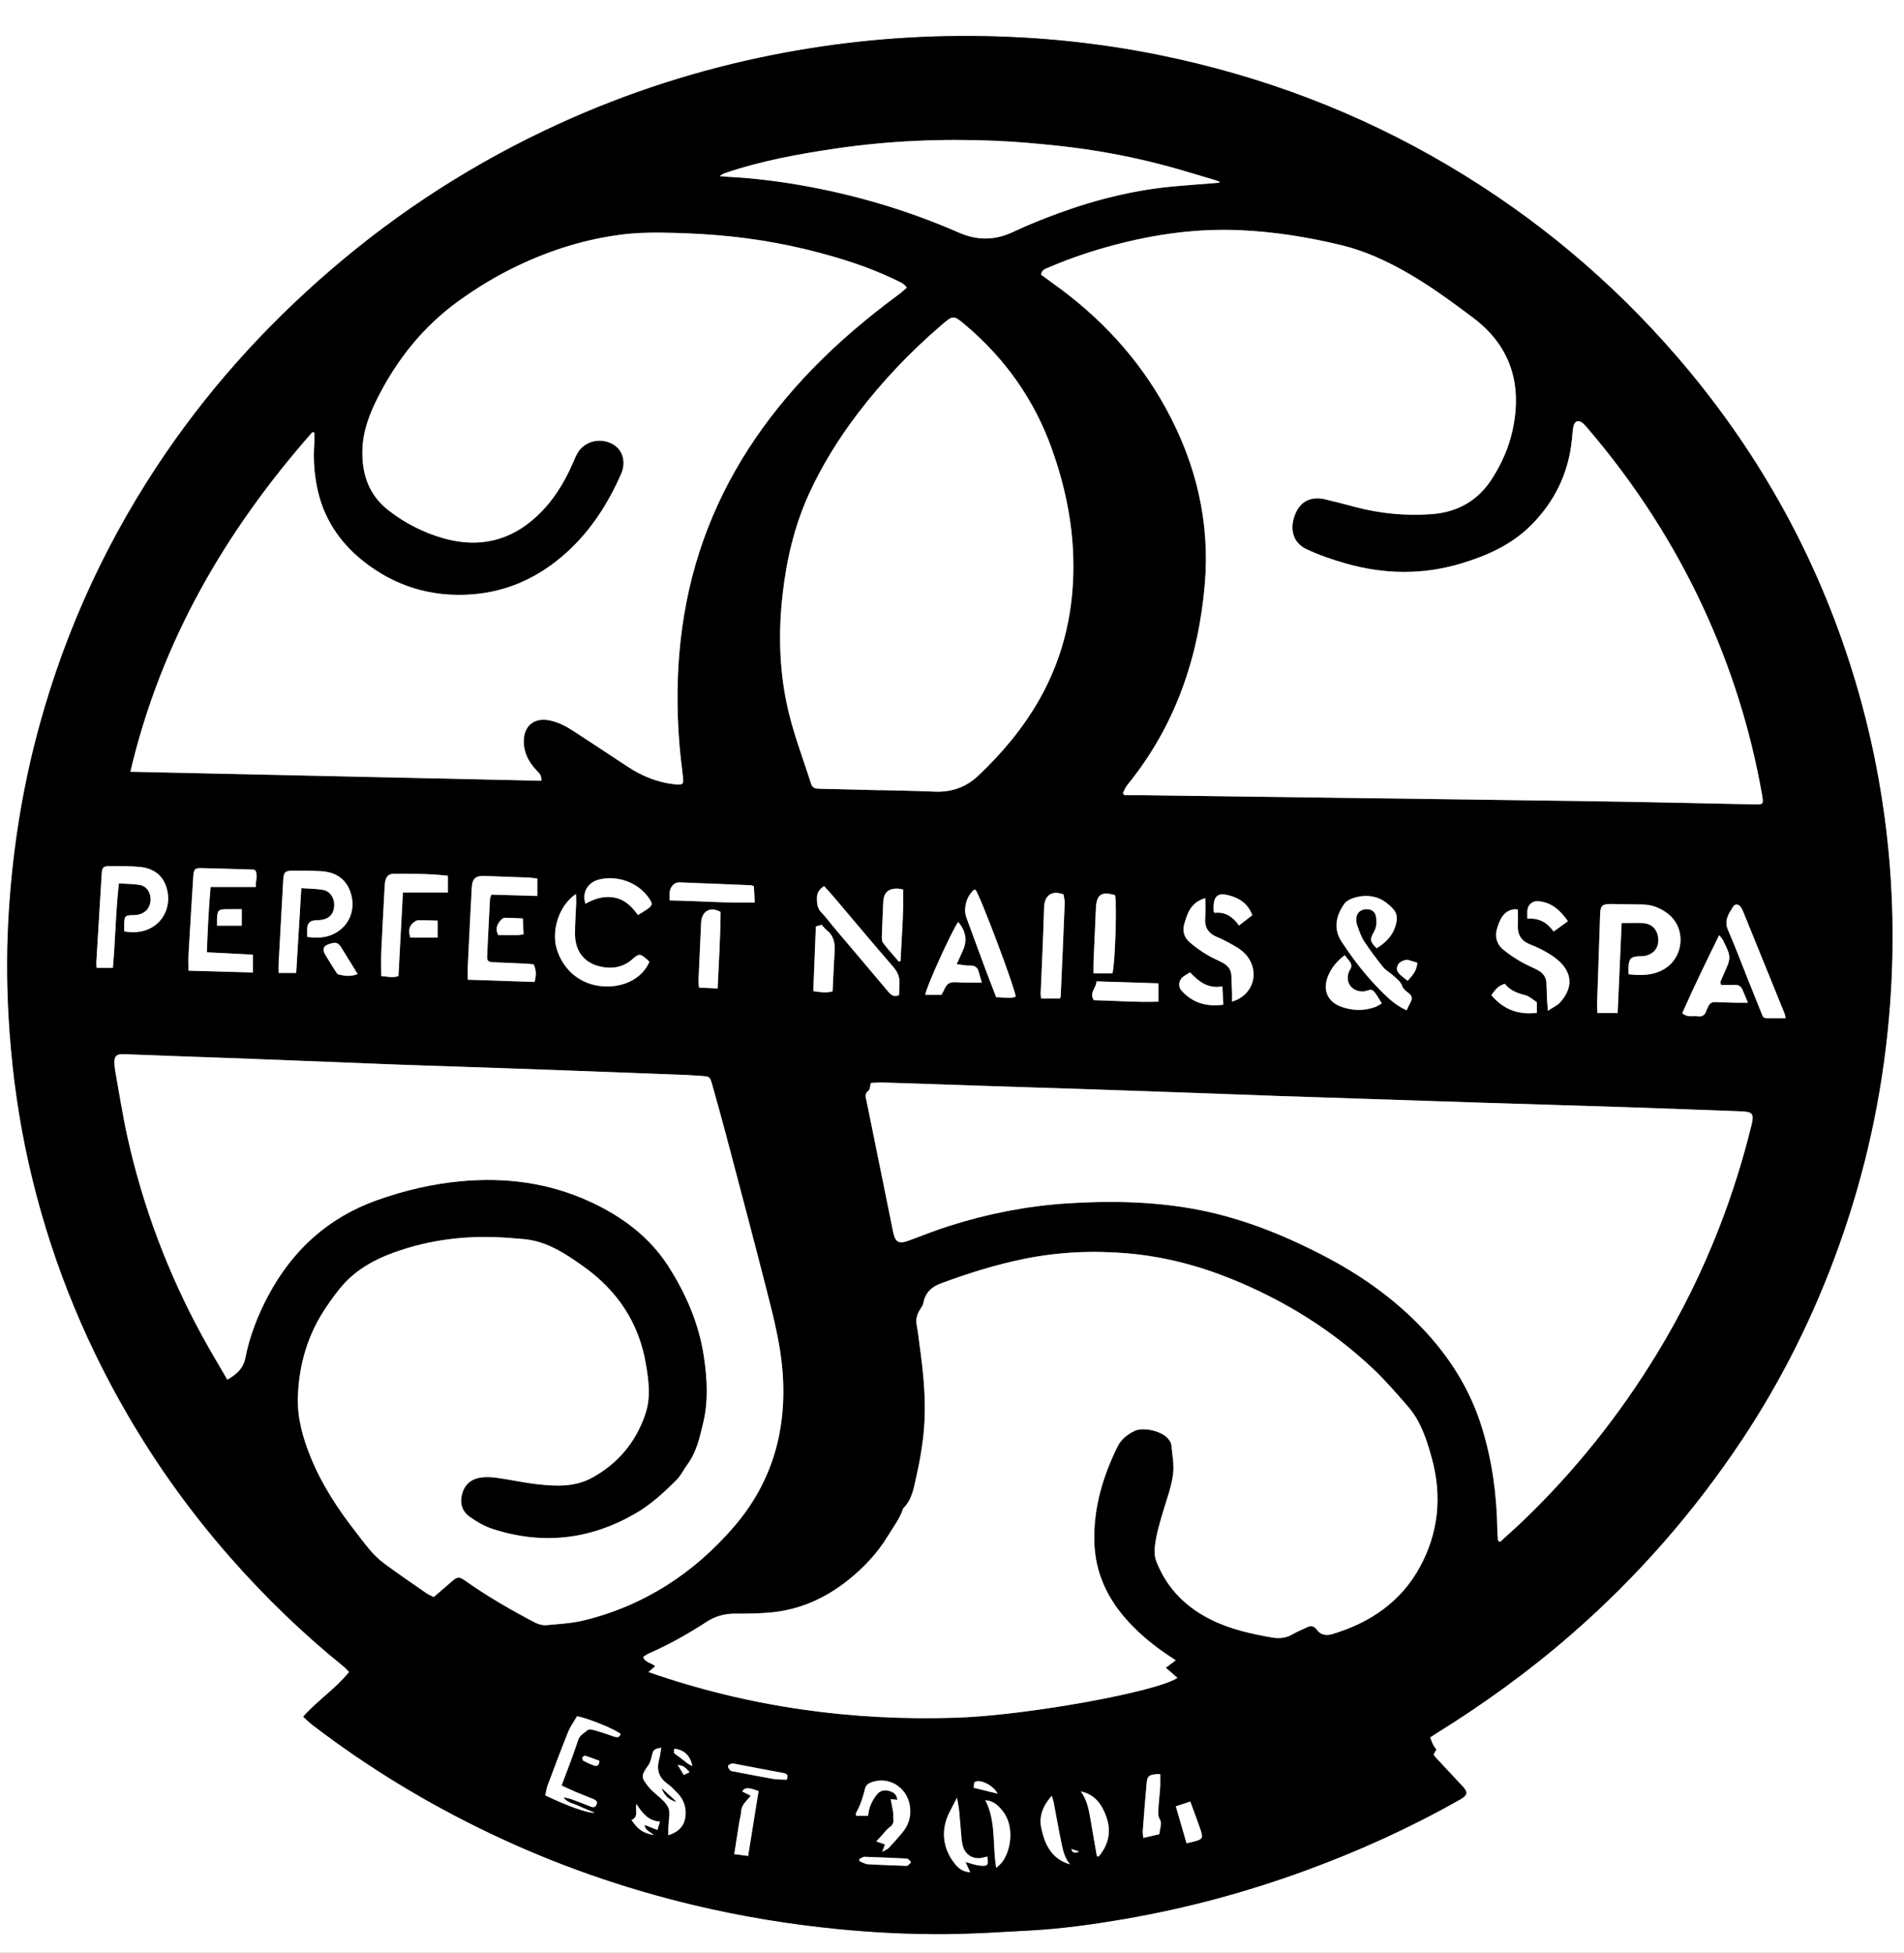 <?xml version="1.0" encoding="utf-8"?>
<!-- Generator: Adobe Illustrator 27.9.3, SVG Export Plug-In . SVG Version: 9.03 Build 53313)  -->
<svg version="1.1" id="Layer_1" xmlns="http://www.w3.org/2000/svg" xmlns:xlink="http://www.w3.org/1999/xlink" x="0px" y="0px"
	 viewBox="0 0 569.41 583.91" style="enable-background:new 0 0 569.41 583.91;" xml:space="preserve">
<rect x="0" y="0" width="569.41" height="583.91" fill="#808080" stroke="none"/>
<style type="text/css">
	.st0{fill:#FFFFFF;}
</style>
<g>
	<g>
		<path class="st0" d="M-17.12,631.82c0-222.4,0-444.8,0-667.2c203.12,0,406.24,0,609.36,0c0,240.8,0,481.6,0,722.4
			c-3.47-0.54-6.92-1.18-10.41-1.58c-5.07-0.58-10.19-0.82-15.24-1.52c-5.22-0.72-10.53-0.09-15.72-1.21
			c-1.62-0.35-3.31-0.43-4.98-0.56c-2.46-0.2-4.93-0.29-7.39-0.52c-3.02-0.28-6.03-0.7-9.05-0.97c-7.79-0.71-15.59-1.39-23.39-2.07
			c-7.16-0.62-14.32-1.2-21.48-1.84c-1.66-0.15-3.3-0.55-4.96-0.7c-4.44-0.41-8.88-0.77-13.33-1.12
			c-5.87-0.47-11.74-0.88-17.61-1.37c-4.21-0.35-8.42-0.75-12.63-1.17c-5.08-0.51-10.15-1.12-15.24-1.57
			c-7.55-0.67-15.12-1.18-22.67-1.85c-4.61-0.41-9.2-1.04-13.81-1.47c-4.53-0.43-9.07-0.71-13.6-1.1c-3.11-0.27-6.2-0.67-9.31-0.92
			c-9.71-0.79-19.43-1.53-29.14-2.31c-6.29-0.5-12.57-1.05-18.86-1.56c-4.61-0.37-9.23-0.67-13.84-1.08c-6.67-0.6-13.33-1.3-20-1.88
			c-1.81-0.16-3.66,0.07-5.47-0.09c-4.28-0.36-8.56-0.85-12.83-1.28c-3.18-0.32-6.36-0.58-9.53-0.94c-3.56-0.4-7.1-0.9-10.66-1.33
			c-3.55-0.43-7.19,0.17-10.67-1.01c-0.28-0.1-0.63,0.02-0.95,0.01c-1.59-0.09-3.18-0.15-4.76-0.31c-2.21-0.22-4.4-0.58-6.61-0.78
			c-6.68-0.63-13.37-1.19-20.05-1.82c-9.79-0.92-19.57-1.92-29.36-2.8c-9.23-0.83-18.48-1.53-27.71-2.3
			c-6.69-0.56-13.38-1.12-20.07-1.71c-8.2-0.72-16.4-1.47-24.6-2.2c-5.89-0.52-11.78-1.07-17.68-1.55
			c-9.79-0.79-19.59-1.56-29.39-2.29c-2.03-0.15-4.08-0.59-6.01,0.73c-0.62,0.42-1.7,0.27-2.56,0.21c-2.94-0.21-5.89-0.43-8.82-0.76
			c-1.87-0.21-3.72-0.62-5.57-0.96c-0.21-0.04-0.51-0.2-0.58-0.37c-0.48-1.27-1.6-1.14-2.61-1.25c-4.92-0.54-9.84-1.09-14.77-1.58
			c-3.81-0.38-7.64-0.68-11.46-1.04c-1.42-0.13-2.83-0.37-4.24-0.5C-10.61,632.39-13.87,632.11-17.12,631.82z M90.68,513.32
			c1.1,0.98,1.98,1.87,2.96,2.63c16.38,12.52,33.91,23.16,52.5,32.06c19.68,9.42,40.14,16.6,61.36,21.65
			c14.17,3.37,28.49,5.73,42.99,7.16c10.76,1.06,21.53,1.59,32.32,1.51c8.38-0.06,16.77-0.63,25.15-1.08
			c9.66-0.52,19.24-1.87,28.75-3.52c18.3-3.17,36.17-8,53.61-14.38c15.79-5.78,31.07-12.67,45.72-20.95c0.49-0.27,1-0.52,1.43-0.86
			c1.26-0.98,1.34-1.55,0.4-2.79c-0.29-0.38-0.63-0.72-0.96-1.08c-2.56-2.75-5.13-5.49-7.69-8.24c-0.21-0.23-0.37-0.5-0.57-0.78
			c0.3-0.52,0.57-0.99,0.84-1.47c-0.37-0.58-0.77-1.09-1.05-1.65c-0.31-0.62-0.52-1.3-0.79-2c0.57-0.39,1.02-0.71,1.49-1
			c14.37-8.89,28.02-18.75,40.78-29.87c19.65-17.13,36.66-36.56,51.08-58.26c11.96-18,21.48-37.22,28.79-57.56
			c7.98-22.17,12.99-44.98,15.06-68.43c1.76-19.98,1.38-39.94-1.27-59.85c-2.11-15.82-5.61-31.31-10.52-46.48
			c-10.97-33.93-28.22-64.33-51.49-91.32c-19.7-22.84-42.56-41.94-68.52-57.27c-26.95-15.92-55.84-26.82-86.5-33.04
			c-18.39-3.73-36.99-5.56-55.74-5.69c-20.04-0.14-39.91,1.75-59.58,5.64c-22.13,4.37-43.46,11.21-63.97,20.58
			c-24.81,11.32-47.57,25.86-68.25,43.65c-20.13,17.31-37.68,36.89-52.28,59.09c-16.81,25.54-28.94,53.14-36.41,82.8
			c-4.33,17.19-6.84,34.65-7.82,52.33c-0.62,11.2-0.46,22.38,0.34,33.57c0.94,13.18,2.78,26.24,5.66,39.13
			c5.96,26.66,15.86,51.77,29.58,75.38c8.9,15.33,19.22,29.64,30.93,42.95c10.33,11.73,21.52,22.56,33.68,32.38
			c0.59,0.47,1.07,1.08,1.7,1.71C100.34,505.02,95.02,508.45,90.68,513.32z"/>
		<path class="st0" d="M592.24,691.34c0,5.44,0,10.88,0,16.32c-0.91,0.07-1.83,0.14-3.15,0.24c1.32,0.1,2.24,0.17,3.15,0.24
			c0,11.04,0,22.08,0,33.12c-2.23-0.08-4.46-0.09-6.68-0.25c-8.73-0.65-17.45-1.36-26.18-2.02c-0.59-0.04-1.2,0.13-1.74,0.2
			c-0.97,6.86-0.51,7.63,2.47,11c0.8,0.91,1,1.8,0.33,2.8c-0.76,1.12-0.99,2.33-0.82,3.64c-7.04,0-14.07,0-21.11,0
			c0.41-2.01,1-4.01,1.19-6.04c0.33-3.57,0.47-7.16,0.57-10.75c0.06-2.06-0.42-2.51-2.49-2.72c-8.75-0.85-17.5-1.67-26.24-2.51
			c-10.58-1.01-21.15-2.02-31.73-3.07c-10.57-1.05-21.14-2.15-31.71-3.22c-0.69-0.07-1.4-0.01-2.3-0.01
			c-0.13,1.52-0.13,2.96-0.42,4.34c-0.34,1.63-0.25,3.14,0.28,4.7c0.27,0.79,0.23,1.71,0.23,2.57c0,1.1-0.17,2.21-0.12,3.31
			c0.08,2.07,0.79,4.29,0.24,6.17c-0.69,2.39-0.98,4.83-1.54,7.22c-1.6,0-3.2,0-4.8,0c-0.03-2.16-0.15-4.32-0.07-6.47
			c0.11-3.19-0.03-6.47,0.69-9.53c0.57-2.47,0.76-4.86,0.77-7.32c0.01-1.82,0-3.63,0-5.65c-15.25-1.55-30.28-3.07-45.44-4.61
			c-0.13,1.22-0.3,2.08-0.31,2.95c-0.07,5.02-0.11,10.03-0.13,15.05c-0.01,2.23,0.02,4.46,0.1,6.69c0.03,0.91-0.35,1.38-1.17,1.48
			c-0.68,0.08-1.38,0.02-2.31,0.02c0.61-1.25,0.96-2.4,0.03-3.5c-0.16-0.19-0.07-0.62-0.05-0.94c0.36-4.14,0.7-8.27,1.1-12.41
			c0.3-3.16,0.27-6.32,0.26-9.6c-14.98-1.53-29.63-3.03-44.5-4.55c-0.22,2.92-0.49,5.53-0.56,8.14c-0.03,1.09,0.13,2.31,0.63,3.25
			c0.83,1.54,0.74,3.03,0.51,4.64c-0.43,2.91-0.95,5.8-0.33,8.8c0.26,1.24-0.09,2.71-0.5,3.96c-0.9,2.75-1.64,5.49-1.32,8.41
			c0.04,0.39-0.01,0.8-0.01,1.2c-5.12,0-10.24,0-15.35,0c0.43-1.81,0.85-3.68-0.02-5.41c-1.23-2.45-1.09-4.93-0.62-7.48
			c0.58-3.15,1-6.29,0.57-9.53c-0.29-2.21-0.26-4.46,1.31-6.38c0.42-0.51,0.6-1.33,0.62-2.02c0.07-2.93,0.03-5.87,0.03-8.8
			c-3.45-0.89-41.81-4.59-43.82-4.13c0,3.42-0.24,6.94,0.07,10.42c0.33,3.68,0.25,7.32-0.11,10.97c-0.03,0.36-0.3,0.69-0.46,1.03
			c-1.39,0.07-2.66,0.2-3.93,0.18c-1.67-0.02-3.33-0.17-5-0.23c-1.26-0.05-1.84-0.66-1.9-1.94c-0.08-1.75-0.43-3.51-0.37-5.25
			c0.07-1.98,0.07-4.12,0.83-5.88c1.52-3.51,0.67-7.05,1.02-10.5c-3.12-0.96-170.05-17.08-172.37-16.65
			c-0.17,0.86-0.45,1.79-0.53,2.72c-0.33,3.98-0.53,7.97-0.9,11.94c-0.31,3.32-0.01,6.69-1.16,9.95c-0.73,2.06,0.45,3.5,2.66,3.68
			c0.39,0.03,0.8-0.04,1.19-0.09c1.12-0.14,1.66,0.37,1.67,1.47c0.01,0.96-0.02,1.92,0.02,2.88c0.16,4.53-0.64,9.12,0.83,13.58
			c0.15,0.44,0.12,0.95,0.13,1.43c0.03,1.74,0,3.48,0.07,5.21c0.08,1.81-0.9,3.53-0.3,5.42c0.15,0.47-0.48,1.3-0.91,1.83
			c-0.49,0.6-1.16,1.06-1.75,1.58c-4.16,0-8.32,0-12.48,0c-1.15-1.27-1.5-2.69-1.23-4.42c0.34-2.21,0.41-4.45,0.57-6.69
			c0.06-0.87,0.02-1.6-0.83-2.31c-1.2-1-1.66-2.46-1.24-4.1c0.96-0.12,1.8-0.22,2.72-0.33c0.17-1.14,0.31-2.16,0.46-3.18
			c0.65-4.27,1.33-8.53,1.94-12.8c0.26-1.82,1.23-3.08,2.76-3.98c0.68-0.4,1.39-0.76,2.46-1.33c-1.96-0.12-2-1.31-1.94-2.54
			c0.2-4.15,0.39-8.3,0.63-12.45c0.04-0.7,0.25-1.43,0.56-2.06c0.74-1.5,0.75-3.06,0.69-4.68c-0.05-1.21-0.61-1.74-1.73-1.83
			c-1.11-0.08-2.23-0.12-3.34-0.23c-7.55-0.75-15.1-1.53-22.65-2.25c-7.79-0.75-15.59-1.44-23.38-2.19
			c-9.14-0.88-18.28-1.78-27.43-2.67c-9.14-0.89-18.29-1.81-27.43-2.67c-4.93-0.46-9.87-0.81-14.8-1.22c0-15.68,0-31.36,0-47.04
			c7.88,0.72,15.75,1.43,23.63,2.15c9.15,0.84,18.29,1.76,27.45,2.54c10.9,0.92,21.8,1.69,32.7,2.56c9.4,0.75,18.79,1.56,28.19,2.35
			c9.63,0.81,19.27,1.59,28.9,2.48c7.88,0.73,15.74,1.68,23.67,0.95c0.54-0.05,1.11,0.06,1.66,0.16c2.91,0.5,5.81,1.04,8.73,1.53
			c3.41,0.57,6.86,0.36,10.33,1.17c4.47,1.04,9.2,0.93,13.81,1.33c9.79,0.86,19.58,1.73,29.37,2.62c9.55,0.86,19.09,1.73,28.64,2.63
			c7.56,0.71,15.11,1.46,22.66,2.19c4.11,0.4,8.22,0.82,12.33,1.16c6.45,0.53,12.91,0.95,19.35,1.52
			c10.34,0.91,20.68,1.91,31.02,2.86c7.72,0.7,15.44,1.35,23.16,2.06c8.19,0.75,16.38,1.56,24.58,2.29
			c5.49,0.49,10.99,0.85,16.47,1.38c7.87,0.76,15.72,1.68,23.58,2.44c6.12,0.59,12.26,1.02,18.39,1.59
			c5.57,0.52,11.12,1.26,16.69,1.67c5.62,0.42,11.19,1.27,16.82,1.59c4.38,0.25,8.75,0.82,13.12,1.26
			c7.84,0.79,15.67,1.57,23.52,2.3c11.46,1.07,22.91,2.19,34.36,3.28c9.3,0.89,18.61,1.77,27.91,2.67
			c5.48,0.53,10.97,1.07,16.44,1.64C584.33,690.43,588.29,690.9,592.24,691.34z M469.54,696.83c1.4,0.07,2.79,0.14,4.19,0.21
			c0-0.07,0-0.14,0.01-0.21C472.33,696.83,470.93,696.83,469.54,696.83c-1.52-1.1-3.19-0.54-4.81-0.47
			c-1.06-0.26-2.12-0.51-3.18-0.77c-0.03,0.1-0.05,0.19-0.08,0.29c1.09,0.16,2.17,0.32,3.27,0.48
			C466.34,696.52,467.93,696.68,469.54,696.83z M529.52,702.61c1.23,0,2.45,0,3.68,0c0-0.07,0-0.13-0.01-0.2
			c-1.23,0.07-2.46,0.13-3.68,0.2c-1.11-0.27-2.22-0.54-3.33-0.81c-0.02,0.1-0.04,0.21-0.06,0.31
			C527.25,702.28,528.38,702.45,529.52,702.61z M509.38,700.7c1.23,0.06,2.46,0.11,3.7,0.17c0-0.13,0-0.25,0-0.38
			c-1.24,0.07-2.47,0.14-3.71,0.21c-1.06-0.25-2.11-0.5-3.17-0.75c-0.02,0.09-0.05,0.18-0.07,0.27
			C507.2,700.38,508.29,700.54,509.38,700.7z M-4.51,652.66c1.18,0,2.36,0,3.55,0C-2.15,652.66-3.34,652.66-4.51,652.66
			c-1.39-0.7-1.39-0.7-3.48-0.43C-6.97,652.36-5.74,652.51-4.51,652.66z M555.65,704.55c-1.34,0-2.67,0-4.01,0
			C552.98,704.55,554.32,704.55,555.65,704.55c0.75,0.2,1.49,0.45,2.24,0.6c0.77,0.16,1.56,0.22,2.34,0.32
			c1.38,0.08,2.75,0.15,4.13,0.23c0-0.14,0-0.28,0-0.43c-1.38,0.06-2.76,0.13-4.14,0.19c-0.74-0.2-1.48-0.43-2.24-0.58
			C557.21,704.74,556.43,704.67,555.65,704.55z M17.29,654.15c-1.34,0-2.69,0-4.03,0C14.61,654.15,15.96,654.15,17.29,654.15
			c1.6,0.74,1.6,0.74,3.56,0.43C19.81,654.45,18.55,654.3,17.29,654.15z M484.63,697.85c-1.23-0.08-2.46-0.16-3.68-0.23
			c0,0.08-0.01,0.16-0.01,0.24C482.17,697.85,483.41,697.85,484.63,697.85c0.73,0.2,1.45,0.49,2.19,0.58
			c2.55,0.31,5.11,0.55,7.67,0.82c1.24,0,2.48,0,3.72,0c-1.24,0-2.49,0-3.73,0c-0.72-0.21-1.44-0.51-2.17-0.6
			C489.75,698.33,487.19,698.1,484.63,697.85z M566.92,705.73c-0.01,0.1-0.02,0.21-0.02,0.31c2.48,0.21,4.97,0.41,7.45,0.62
			c0.01-0.1,0.02-0.2,0.02-0.3C571.89,706.15,569.4,705.94,566.92,705.73z M-15.65,651.31c-0.01,0.09-0.02,0.18-0.02,0.28
			c1.54,0.12,3.07,0.24,4.61,0.36c0.01-0.08,0.01-0.16,0.02-0.25C-12.58,651.57-14.11,651.44-15.65,651.31z M42.17,656.59
			c0-0.05,0-0.09,0.01-0.14c-1,0-2,0-3,0c0,0.05,0,0.09,0,0.14C40.17,656.59,41.17,656.59,42.17,656.59z M52.9,657.55
			c0-0.04,0.01-0.07,0.01-0.11c-1.06,0-2.13,0-3.19,0c0,0.04-0.01,0.07-0.01,0.11C50.77,657.55,51.83,657.55,52.9,657.55z
			 M577,706.81c0,0.05,0,0.1,0,0.16c1.01,0,2.02,0,3.04,0c0-0.05,0-0.1,0-0.16C579.02,706.81,578.01,706.81,577,706.81z
			 M586.72,707.49c0-0.04,0-0.09,0-0.13c-0.98,0-1.96,0-2.95,0c0,0.04,0,0.09,0,0.13C584.75,707.49,585.73,707.49,586.72,707.49z
			 M520.93,701.61c0,0.04,0,0.09,0,0.13c0.88,0,1.77,0,2.65,0c0-0.04,0-0.09,0-0.13C522.7,701.61,521.81,701.61,520.93,701.61z
			 M68.71,659c0-0.04,0-0.09,0-0.13c-0.91,0-1.82,0-2.73,0c0,0.04,0,0.09,0.01,0.13C66.9,659,67.81,659,68.71,659z M518.33,701.27
			c0-0.06,0-0.11,0-0.17c-0.9,0-1.81,0-2.71,0c0,0.06,0,0.11,0,0.17C516.52,701.27,517.42,701.27,518.33,701.27z M395.06,674.91
			c-0.23,0.31-0.48,0.6-0.45,0.64c0.21,0.26,0.48,0.49,0.76,0.66c0.05,0.03,0.45-0.38,0.43-0.41
			C395.62,675.5,395.37,675.25,395.06,674.91z M10.22,653.73c0-0.05,0-0.1,0-0.15c-0.91,0-1.83,0-2.74,0c0,0.05,0,0.1,0,0.15
			C8.39,653.73,9.31,653.73,10.22,653.73z M444.3,694.17c0.04-0.09,0.07-0.18,0.11-0.27c-0.93,0-1.86,0-2.78,0
			c0,0.05,0,0.09-0.01,0.14C442.51,694.08,443.41,694.12,444.3,694.17z M23.76,654.99c0.04,0.05,0.08,0.1,0.12,0.15
			c0.83,0,1.66,0,2.49,0c0-0.05,0-0.1-0.01-0.15C25.49,654.99,24.62,654.99,23.76,654.99z M55.45,657.91c0,0.04,0,0.09,0.01,0.13
			c0.9,0,1.79,0,2.69,0c0-0.04,0-0.09,0-0.13C57.25,657.91,56.35,657.91,55.45,657.91z M447.08,694.4c0,0.04,0,0.08,0,0.12
			c0.69,0,1.38,0,2.07,0c0-0.04,0-0.08,0-0.12C448.46,694.4,447.77,694.4,447.08,694.4z M500.79,699.62
			c-0.03,0.05-0.07,0.1-0.1,0.15c0.72,0,1.44,0,2.16,0c0-0.05,0-0.1-0.01-0.15C502.16,699.62,501.48,699.62,500.79,699.62z
			 M538.41,703.14c0-0.04,0-0.07,0-0.11c-0.76,0-1.51,0-2.27,0c0,0.04,0,0.07,0,0.11C536.9,703.14,537.66,703.14,538.41,703.14z
			 M548.51,704.12c-0.01-0.06-0.02-0.11-0.03-0.17c-0.74,0-1.47,0-2.21,0c0,0.06,0,0.11,0,0.17
			C547.01,704.12,547.76,704.12,548.51,704.12z M122.9,663.8c0-0.03,0-0.06,0-0.09c-0.73,0-1.47,0-2.2,0c0,0.03,0,0.06,0,0.09
			C121.43,663.8,122.17,663.8,122.9,663.8z M114.6,663.19c0,0.03,0,0.07,0,0.1c0.69,0,1.38,0,2.08,0c0-0.03,0-0.07,0-0.1
			C115.98,663.19,115.29,663.19,114.6,663.19z M476.22,697.26c0,0.06,0,0.11,0,0.17c0.81,0,1.61,0,2.42,0c0-0.06,0-0.11,0-0.17
			C477.83,697.26,477.02,697.26,476.22,697.26z M106.02,662.35c0-0.04,0-0.07,0-0.11c-0.74,0-1.47,0-2.21,0c0,0.04,0,0.07,0,0.11
			C104.55,662.35,105.29,662.35,106.02,662.35z M90.23,660.92c0-0.04,0-0.08,0-0.11c-0.75,0-1.5,0-2.25,0c0,0.04,0,0.08,0,0.11
			C88.74,660.92,89.49,660.92,90.23,660.92z M82.51,660.19c-0.11,0.06-0.17,0.1-0.22,0.13c0.14,0.05,0.27,0.14,0.41,0.14
			c0.6,0.02,1.21,0.01,1.81,0.01c0-0.05,0-0.1,0-0.15C83.83,660.28,83.14,660.24,82.51,660.19z M79.18,659.96
			c-0.03-0.04-0.06-0.07-0.1-0.11c-0.67,0-1.35,0-2.02,0c0,0.04,0,0.07,0,0.11C77.77,659.96,78.47,659.96,79.18,659.96z
			 M74.04,659.48c0-0.04,0-0.08,0-0.12c-0.77,0-1.54,0-2.32,0c0,0.04,0,0.08,0,0.12C72.49,659.48,73.27,659.48,74.04,659.48z
			 M63.21,658.64c0.09-0.06,0.14-0.09,0.2-0.13c-0.14-0.05-0.28-0.15-0.42-0.15c-0.62-0.02-1.24-0.01-1.86-0.01
			c0,0.06,0,0.13,0,0.19C61.82,658.57,62.53,658.6,63.21,658.64z M44.93,656.96c0,0.04,0,0.07,0,0.11c0.73,0,1.45,0,2.18,0
			c0-0.04,0-0.07,0-0.11C46.38,656.96,45.66,656.96,44.93,656.96z M33.81,655.96c0,0.04,0,0.09,0,0.13c0.76,0,1.52,0,2.29,0
			c0-0.04,0-0.09,0-0.13C35.34,655.96,34.57,655.96,33.81,655.96z M2.13,653.06c0,0.05-0.01,0.11-0.01,0.17c0.78,0,1.56,0,2.34,0
			c0-0.05,0-0.11,0-0.17C3.68,653.06,2.9,653.06,2.13,653.06z M417.78,691.56c0,0.01,0,0.03,0,0.04c0.54,0,1.07,0,1.61,0
			c0-0.01,0-0.03,0-0.04C418.85,691.56,418.32,691.56,417.78,691.56z M429.06,692.63c0-0.04,0-0.09,0-0.13c-0.61,0-1.21,0-1.82,0
			c0,0.04,0,0.09,0,0.13C427.84,692.63,428.45,692.63,429.06,692.63z M541.43,703.48c0,0.05,0,0.09,0,0.14c0.61,0,1.21,0,1.82,0
			c0-0.05,0-0.09,0-0.14C542.64,703.48,542.03,703.48,541.43,703.48z M152.47,666.57c0,0.03,0.01,0.06,0.01,0.09
			c0.55,0,1.1,0,1.64,0c0-0.03,0-0.06,0-0.09C153.57,666.57,153.02,666.57,152.47,666.57z M169.85,668.08c0-0.02,0-0.03,0-0.05
			c-0.53,0-1.06,0-1.58,0c0,0.02,0,0.03,0,0.05C168.8,668.08,169.32,668.08,169.85,668.08z M141.85,665.63c0,0.01,0,0.03,0,0.04
			c0.52,0,1.04,0,1.56,0c0-0.01,0-0.03,0-0.04C142.89,665.63,142.37,665.63,141.85,665.63z M138.21,665.25
			c-0.02-0.03-0.03-0.06-0.05-0.09c-0.52,0-1.03,0-1.55,0c0,0.03,0,0.06,0,0.09C137.15,665.25,137.68,665.25,138.21,665.25z
			 M352.95,685.28c-0.01,0.03-0.01,0.06-0.02,0.09c0.54,0,1.08,0,1.62,0c0-0.03,0-0.06,0-0.09
			C354.02,685.28,353.48,685.28,352.95,685.28z M457.96,695.47c0-0.05,0-0.1,0-0.15c-0.64,0-1.27,0-1.91,0c0,0.05,0,0.1,0,0.15
			C456.68,695.47,457.32,695.47,457.96,695.47z M367.85,686.72c0,0.02,0,0.04,0,0.06c0.54,0,1.08,0,1.62,0c0-0.02,0-0.04,0-0.06
			C368.93,686.72,368.39,686.72,367.85,686.72z M374.14,687.33c0.01-0.01,0.05-0.04,0.09-0.06c-0.07-0.03-0.14-0.07-0.21-0.08
			c-0.44-0.01-0.87,0-1.31,0c0,0.05,0,0.1,0,0.14C373.18,687.33,373.65,687.33,374.14,687.33z M109.58,662.73c0,0.03,0,0.06,0,0.08
			c0.55,0,1.11,0,1.66,0c0-0.03,0-0.06,0-0.08C110.69,662.73,110.14,662.73,109.58,662.73z M29.35,655.51c0,0.05,0,0.09,0,0.14
			c0.66,0,1.32,0,1.98,0c0-0.05,0-0.09,0-0.14C30.67,655.51,30.01,655.51,29.35,655.51z M392.2,689.1c0,0.03,0,0.06,0,0.09
			c0.59,0,1.19,0,1.78,0c0-0.03,0-0.06,0-0.09C393.38,689.1,392.79,689.1,392.2,689.1z M453.48,695.01c0-0.04,0-0.08,0-0.13
			c-0.6,0-1.2,0-1.81,0c0,0.04,0,0.08,0,0.13C452.27,695.01,452.87,695.01,453.48,695.01z M438.63,693.57c0-0.03,0-0.07,0-0.1
			c-0.51,0-1.02,0-1.53,0c0,0.03,0,0.07,0,0.1C437.61,693.57,438.12,693.57,438.63,693.57z M407.53,690.56c0,0.03,0,0.07,0,0.1
			c0.62,0,1.24,0,1.87,0c0-0.03,0-0.07,0-0.1C408.78,690.56,408.16,690.56,407.53,690.56z M399.16,689.71c0-0.02,0-0.04,0-0.06
			c-0.53,0-1.07,0-1.6,0c0,0.02,0,0.04,0,0.06C398.1,689.71,398.63,689.71,399.16,689.71z M432.06,692.94
			c0.03,0.05,0.06,0.1,0.09,0.15c0.57,0,1.14,0,1.71,0c0-0.05,0-0.1,0-0.15C433.26,692.94,432.66,692.94,432.06,692.94z
			 M100.52,661.88c0-0.04,0-0.08,0-0.13c-0.64,0-1.29,0-1.93,0c0,0.04,0,0.08,0,0.13C99.23,661.88,99.88,661.88,100.52,661.88z
			 M504.44,683.94c-0.87-0.25-1.05-0.35-1.22-0.34c-0.09,0.01-0.27,0.28-0.25,0.3c0.12,0.15,0.27,0.34,0.44,0.36
			C503.59,684.29,503.8,684.15,504.44,683.94z M384.43,688.24c0-0.02,0-0.03,0-0.05c-0.44,0-0.88,0-1.32,0c0,0.02,0,0.03,0,0.05
			C383.55,688.24,383.99,688.24,384.43,688.24z M387.96,688.62c0,0.05,0,0.11,0,0.16c0.39-0.03,0.78-0.06,1.17-0.08
			C388.74,688.67,388.35,688.65,387.96,688.62z M404.53,690.21c-0.01-0.03-0.01-0.06-0.02-0.08c-0.38,0-0.76,0-1.14,0
			c0,0.03,0,0.06,0,0.08C403.75,690.21,404.14,690.21,404.53,690.21z M422.43,691.97c0.01,0.04,0.02,0.08,0.02,0.11
			c0.44,0,0.89,0,1.33,0c0-0.04,0-0.08,0-0.11C423.33,691.97,422.88,691.97,422.43,691.97z M364.32,686.32c0-0.02,0-0.05,0-0.07
			c-0.46,0-0.91,0-1.37,0c0,0.02,0,0.05,0,0.07C363.41,686.32,363.86,686.32,364.32,686.32z M93.31,661.3c0,0.02,0,0.03,0,0.05
			c0.43,0,0.85,0,1.28,0c0-0.02,0-0.03,0-0.05C94.16,661.3,93.74,661.3,93.31,661.3z M132.52,664.71c0-0.02,0-0.04,0-0.06
			c-0.44,0-0.88,0-1.32,0c0,0.02,0,0.04,0,0.06C131.64,664.71,132.08,664.71,132.52,664.71z M412.81,690.99
			c0.03,0.08,0.06,0.15,0.08,0.23c0.42-0.04,0.85-0.08,1.27-0.11C413.71,691.06,413.26,691.02,412.81,690.99z M125.92,664.1
			c0.03,0.07,0.05,0.14,0.08,0.22c0.4-0.03,0.81-0.07,1.21-0.1C126.78,664.18,126.35,664.14,125.92,664.1z M319.12,681.99
			c0-0.01,0-0.01,0-0.02c-0.26,0-0.53,0-0.79,0c0,0.01,0,0.01,0,0.02C318.59,681.99,318.85,681.99,319.12,681.99z M324.03,682.54
			c0-0.05,0-0.11,0-0.16c-0.28,0-0.56,0-0.83,0c-0.02,0-0.04,0.06-0.06,0.1C323.43,682.5,323.73,682.52,324.03,682.54z
			 M328.36,682.88c0,0.03,0,0.07,0,0.1c0.28,0,0.57,0,0.85,0C328.93,682.94,328.64,682.91,328.36,682.88z M337.95,683.87
			c0,0.02,0,0.05,0,0.07c0.35,0.02,0.69,0.04,1.04,0.07c0-0.05,0-0.09,0.01-0.14C338.64,683.87,338.29,683.87,337.95,683.87z
			 M344.19,684.42c0-0.02,0-0.03,0-0.05c-0.34,0-0.67,0-1.01,0c0,0.02,0,0.03,0,0.05C343.52,684.42,343.86,684.42,344.19,684.42z
			 M358.72,685.79c0,0.02,0,0.04,0,0.06c0.28,0,0.57,0,0.85,0c0-0.02,0-0.04,0-0.06C359.29,685.79,359.01,685.79,358.72,685.79z
			 M147.92,666.16c-0.02-0.02-0.04-0.05-0.05-0.07c-0.29,0-0.58,0-0.88,0c0,0.02,0,0.05,0,0.07
			C147.3,666.16,147.61,666.16,147.92,666.16z M307.77,681.01c0,0.01,0,0.01,0,0.02c0.3,0,0.6,0,0.9,0c0-0.01,0-0.01,0-0.02
			C308.37,681.01,308.07,681.01,307.77,681.01z M158.88,667.1C158.88,667.09,158.88,667.09,158.88,667.1
			c-0.29-0.01-0.57-0.01-0.85-0.01c0,0,0,0.01,0,0.01C158.31,667.1,158.6,667.1,158.88,667.1z M210.73,671.96
			c0-0.05,0.01-0.09,0.01-0.14c-0.22,0.03-0.45,0.06-0.67,0.1C210.29,671.93,210.51,671.94,210.73,671.96z M200.62,670.93
			C200.62,670.93,200.62,670.93,200.62,670.93c-0.28,0-0.55,0-0.83,0c0,0,0,0,0,0C200.07,670.93,200.35,670.93,200.62,670.93z"/>
		<path d="M108.59,756.62c0.59-0.52,1.26-0.98,1.75-1.58c0.43-0.53,1.06-1.35,0.91-1.83c-0.6-1.89,0.38-3.61,0.3-5.42
			c-0.08-1.73-0.04-3.47-0.07-5.21c-0.01-0.48,0.02-0.99-0.13-1.43c-1.48-4.46-0.68-9.05-0.83-13.58c-0.03-0.96,0-1.92-0.02-2.88
			c-0.01-1.1-0.55-1.61-1.67-1.47c-0.4,0.05-0.8,0.12-1.19,0.09c-2.21-0.18-3.39-1.62-2.66-3.68c1.15-3.26,0.86-6.63,1.16-9.95
			c0.37-3.97,0.57-7.96,0.9-11.94c0.08-0.94,0.35-1.86,0.53-2.72c2.32-0.44,169.25,15.68,172.37,16.65
			c-0.36,3.45,0.49,6.98-1.02,10.5c-0.76,1.76-0.75,3.9-0.83,5.88c-0.06,1.74,0.29,3.5,0.37,5.25c0.06,1.28,0.63,1.89,1.9,1.94
			c1.67,0.06,3.33,0.21,5,0.23c1.27,0.02,2.54-0.11,3.93-0.18c0.15-0.33,0.42-0.67,0.46-1.03c0.35-3.65,0.43-7.29,0.11-10.97
			c-0.31-3.47-0.07-6.99-0.07-10.42c2.01-0.46,40.37,3.24,43.82,4.13c0,2.93,0.04,5.86-0.03,8.8c-0.02,0.69-0.2,1.51-0.62,2.02
			c-1.57,1.93-1.61,4.18-1.31,6.38c0.43,3.24,0.01,6.38-0.57,9.53c-0.47,2.55-0.61,5.03,0.62,7.48c0.87,1.73,0.45,3.6,0.02,5.41
			c-3.04,0-6.08,0-9.12,0c0.12-1.75,0.36-3.5,0.35-5.25c-0.03-3.97-0.24-7.95-0.26-11.92c-0.01-1.09,0.32-2.18,0.58-3.26
			c0.14-0.59,0.47-1.14,0.81-1.93c-1,0-1.79-0.12-2.53,0.02c-4.94,0.95-9.86,0.57-14.79-0.03c-0.73-0.09-1.48-0.01-2.22-0.01
			c-0.06,0.18-0.11,0.36-0.17,0.54c0.69,0.45,1.39,0.89,2.06,1.36c0.84,0.59,1.78,1.1,2.47,1.83c0.91,0.96,0.83,2.67-0.2,3.44
			c-0.92,0.68-2.03,1.22-3.14,1.52c-1.43,0.39-1.86,0.66-1.9,2.2c-0.1,3.83-0.17,7.66-0.25,11.49c-25.27,0-50.54,0-75.81,0
			c0.06-1.16,0.11-2.32,0.18-3.6c-3.17-0.29-6.13-1.11-9.41-0.45c0.4,1.49,0.74,2.77,1.08,4.05c-2.24,0-4.48,0-6.72,0
			c-0.18-1.82-0.09-3.73-0.61-5.45c-0.88-2.91-0.85-5.83-0.86-8.78c0-2.16,0.02-4.32-0.02-6.47c-0.01-0.67-0.19-1.33-0.28-1.97
			c-1.93,0.21-3.57,0.43-5.22,0.54c-0.5,0.03-1.4-0.19-1.46-0.44c-0.31-1.34-1.45-1.06-2.28-1.31c-0.79-0.23-1.64-0.27-2.66-0.42
			c-1.2,5.55-1.37,11.38-2.56,17.05c-1,0-1.71,0.06-2.42-0.01c-5.08-0.53-10.15-1.15-15.24-1.6c-2.29-0.2-4.62-0.19-6.91-0.02
			c-1.43,0.11-2,0.9-1.6,2.11c0.77,2.31,0.92,4.91,2.78,6.78C151.78,756.62,130.18,756.62,108.59,756.62z M235.24,717.29
			c-0.29,3.79-0.59,7.57-0.85,11.36c-0.04,0.58-0.05,1.3,1.14,1.45C235.81,725.8,235.99,721.56,235.24,717.29z M145.16,748.78
			c0.21-0.06,0.42-0.11,0.63-0.17c0.15-1,0.39-2,0.4-3c0-0.39-0.46-1.02-0.84-1.13c-0.77-0.23-1.24,0.39-1.12,1.08
			C144.43,746.65,144.84,747.71,145.16,748.78z M191.76,722.75c-0.59,0.87-0.84,1.7,0,2.42
			C191.76,724.37,191.76,723.56,191.76,722.75z M120.35,744.88c0.2-0.36,0.46-0.63,0.43-0.86c-0.02-0.18-0.39-0.33-0.6-0.49
			c-0.13,0.25-0.33,0.49-0.37,0.75C119.8,744.42,120.08,744.59,120.35,744.88z M199.32,727.14c-0.2,0.08-0.4,0.12-0.4,0.17
			c-0.02,0.58-0.01,1.17-0.01,1.76c0.4-0.23,0.56-0.49,0.57-0.76C199.48,727.93,199.38,727.55,199.32,727.14z M122.11,720.06
			c0.04,0,0.09,0,0.13,0c0-0.44,0-0.88,0-1.32c-0.04,0-0.09,0-0.13,0C122.11,719.18,122.11,719.62,122.11,720.06z M196.48,727.21
			c0.05,0.05,0.09,0.1,0.13,0.15c0.04-0.06,0.13-0.12,0.13-0.18c0.01-0.45,0.01-0.9,0.01-1.35c-0.09,0-0.18,0-0.27,0
			C196.48,726.3,196.48,726.76,196.48,727.21z"/>
		<path d="M-17.12,682.7c4.93,0.4,9.87,0.76,14.8,1.22c9.15,0.86,18.29,1.77,27.43,2.67c9.14,0.89,18.28,1.8,27.43,2.67
			c7.79,0.75,15.59,1.44,23.38,2.19c7.55,0.73,15.1,1.51,22.65,2.25c1.11,0.11,2.23,0.14,3.34,0.23c1.12,0.08,1.69,0.61,1.73,1.83
			c0.06,1.62,0.05,3.18-0.69,4.68c-0.31,0.63-0.52,1.36-0.56,2.06c-0.25,4.15-0.43,8.3-0.63,12.45c-0.06,1.23-0.02,2.42,1.94,2.54
			c-1.07,0.58-1.77,0.93-2.46,1.33c-1.53,0.9-2.5,2.16-2.76,3.98c-0.61,4.27-1.29,8.53-1.94,12.8c-0.16,1.02-0.3,2.05-0.46,3.18
			c-0.91,0.11-1.76,0.21-2.72,0.33c-0.42,1.64,0.04,3.09,1.24,4.1c0.85,0.71,0.89,1.44,0.83,2.31c-0.16,2.23-0.23,4.48-0.57,6.69
			c-0.26,1.73,0.08,3.15,1.23,4.42c-10.72,0-21.43,0-32.15,0c-0.02-0.24,0.05-0.53-0.06-0.7c-0.24-0.35-0.58-0.64-0.88-0.95
			c-0.29,0.32-0.63,0.61-0.87,0.96c-0.12,0.17-0.08,0.46-0.11,0.7c-16.15,0-32.31,0-48.46,0c-0.3-0.33-0.55-0.74-0.92-0.96
			c-1-0.59-1.16-0.46-1.48,0.96c-2.4,0-4.8,0-7.2,0c0.3-1.24-0.1-2.29-0.82-3.41c-3.39,0.78-6.74,1.22-10.15,0.61
			c-1.13-0.2-1.79,0.41-1.8,1.63c0,0.39-0.11,0.78-0.18,1.17c-2.72,0-5.44,0-8.16,0C-17.12,731.98-17.12,707.34-17.12,682.7z
			 M68.04,724.52c-0.28,0.19-0.51,0.29-0.67,0.45c-1.83,1.85-1.84,2.08,0.19,3.58c0.89,0.65,1.19,1.43,0.99,2.49
			c-0.27,1.44,0.08,2.74,1.26,3.65c1.17,0.9,1,1.82,0.29,2.96c-1.74-0.16-3.44-0.32-5.11-0.47c-0.7,3.14-0.11,4.41,2.37,6.01
			c0.59,0.38,1.17,1.12,1.31,1.79c0.39,1.87,0.58,3.78,0.78,5.68c0.17,1.6,0.95,2.57,2.46,3.2c4.22,1.77,8.13,0.88,11.9-1.25
			c1.72-0.97,2.58-2.5,2.69-4.51c0.21-3.82,0.46-7.62,0.1-11.48c-0.4-4.35-0.36-8.75-0.41-13.13c-0.02-1.7,0.21-3.41,0.35-5.31
			c-3.21,2.34-6.78,1.72-10.3,1.38c-0.64-0.06-1.69-0.47-1.78-0.9c-0.33-1.48-1.38-1.95-2.65-2.46c1.12-0.24,2.18-0.15,3.22-0.26
			c1.01-0.11,2.29,0.02,2.55-1.76c-1.49-0.22-2.85-0.42-4.21-0.61c0-0.16,0-0.31,0-0.47c1.13-0.11,2.27-0.26,3.4-0.32
			c1.1-0.06,1.82-0.42,1.79-1.69c-0.25-0.16-0.43-0.37-0.64-0.39c-3.25-0.32-6.51-0.64-9.77-0.9c-0.32-0.03-0.92,0.26-0.95,0.48
			c-0.06,0.4,0.07,0.98,0.35,1.24c0.6,0.56,1.35,0.97,2.42,1.7c-1.49,0-2.48,0-3.61,0c0.51,1.8,2.56,1.59,3.45,2.94
			c-1.1,0-2.1,0-3.27,0c0,2.11-0.11,4.14,0.06,6.13C66.67,722.95,67.41,723.57,68.04,724.52z M44.75,715.39
			c-1.26,0.66-1.78,1.62-1.95,2.77c-0.82,5.53-1.75,11.04-2.39,16.59c-0.49,4.2-0.61,8.44-0.9,12.67c-0.21,3.14,0.72,4.3,3.87,4.93
			c3.27,0.65,6.41,0.07,9.35-1.25c2.87-1.29,4.65-3.4,4.55-6.89c-0.16-5.91-0.06-11.82-0.09-17.73c0-0.42-0.14-0.85-0.29-1.7
			c-0.59,1.3-0.98,2.17-1.37,3.03c-0.32-1.72-0.28-3.25,0.81-4.61c0.39-0.49,0.53-1.3,0.53-1.97c0-1.75-0.14-3.51-0.2-5.26
			c-0.03-0.92-0.15-1.76-1.29-2.18c-0.18,0.31-0.29,0.81-0.55,0.91c-0.37,0.13-1.16-0.2-1.24-0.06c-0.89,1.7-2.77,1.43-4.14,2.12
			C47.41,717.76,46.21,717.33,44.75,715.39z M19.59,714.06c-0.79,1.11-0.6,2.52-0.84,3.79c-1.58,8.48-2.4,17.06-3.11,25.65
			c-0.24,2.9,0.49,4.08,3.22,4.71c4.16,0.96,8.08,0.21,11.65-2.18c1.11-0.74,1.72-1.77,1.79-3.2c0.08-1.58,0.53-3.13,0.59-4.71
			c0.06-1.72,0.42-3.45-0.26-5.2c-0.48-1.23-0.76-2.62-0.76-3.94c-0.01-4.7,0.14-9.41,0.2-14.11c0-0.19-0.2-0.38-0.29-0.53
			c-1.52,0.45-2.95,0.93-4.41,1.27c-0.67,0.15-1.57,0.28-2.08-0.03c-1.35-0.84-2.69-1.18-4.26-0.88
			C20.66,714.75,20.2,714.34,19.59,714.06z M11.16,700.11c0.99-0.25,1.34-0.72,1.06-1.76C11.17,698.59,10.75,699.02,11.16,700.11z
			 M83.31,715.73c-0.37-0.1-0.58-0.22-0.75-0.18c-0.11,0.03-0.16,0.3-0.24,0.46c0.13,0.05,0.28,0.17,0.39,0.14
			C82.88,716.09,83.02,715.94,83.31,715.73z M-7.87,730.74c0.07,0,0.14,0.01,0.21,0.01c0.03-0.45,0.05-0.9,0.08-1.34
			c-0.1,0-0.19,0-0.29-0.01C-7.87,729.84-7.87,730.29-7.87,730.74z M77.29,699.69c0.05-0.12,0.11-0.24,0.16-0.37
			c-0.34-0.16-0.68-0.31-1.02-0.47c-0.06,0.13-0.11,0.25-0.17,0.38C76.61,699.39,76.95,699.54,77.29,699.69z"/>
		<path d="M347.06,756.62c0.01-0.4,0.06-0.8,0.01-1.2c-0.33-2.93,0.41-5.67,1.32-8.41c0.41-1.25,0.76-2.72,0.5-3.96
			c-0.62-3-0.1-5.89,0.33-8.8c0.24-1.61,0.32-3.1-0.51-4.64c-0.5-0.94-0.66-2.16-0.63-3.25c0.07-2.61,0.35-5.22,0.56-8.14
			c14.86,1.52,29.52,3.02,44.5,4.55c0.01,3.28,0.04,6.44-0.26,9.6c-0.4,4.13-0.74,8.27-1.1,12.41c-0.03,0.32-0.12,0.75,0.05,0.94
			c0.93,1.11,0.58,2.26-0.03,3.5c0.93,0,1.63,0.06,2.31-0.02c0.83-0.1,1.21-0.57,1.17-1.48c-0.09-2.23-0.11-4.46-0.1-6.69
			c0.02-5.02,0.07-10.04,0.13-15.05c0.01-0.87,0.18-1.73,0.31-2.95c15.16,1.54,30.2,3.06,45.44,4.61c0,2.02,0.01,3.84,0,5.65
			c-0.02,2.47-0.2,4.86-0.77,7.32c-0.71,3.07-0.57,6.34-0.69,9.53c-0.08,2.15,0.04,4.31,0.07,6.47c-13.75,0-27.51,0-41.26,0
			c0-0.64-0.15-1.32,0.04-1.9c0.68-2.07,0.1-3.34-1.92-4.28c-0.86-0.4-1.47-0.36-2.21-0.11c-0.67,0.22-1.32,0.71-1.98,0.72
			c-2.23,0.03-4.46-0.11-6.82-0.18c-0.17,1.82-0.36,3.79-0.54,5.76c-8.32,0-16.63,0-24.95,0c0.09-2.81,0.74-5.28,3.86-6.06
			c0.15-0.69,0.24-1.24,0.38-1.78c0.14-0.54,0.38-1.06,0.46-1.6c0.13-0.89,0.11-1.78-0.84-2.29c-1.16-0.61-3.13-0.22-3.8,0.92
			c-0.6,1.01-1.25,1.58-2.49,1.35c-1.01-0.19-1.76,0.35-2.03,1.28c-0.47,1.59-0.99,3.17-0.37,4.91c0.37,1.02,0.36,2.18,0.52,3.28
			C352.82,756.62,349.94,756.62,347.06,756.62z M414.77,745.62c-2.22-1.12-4.56-1.3-6.94-1.69c-0.13,1.86,1.52,1.78,2.03,2.64
			c0.52,0.89,0.75,1.95,1.15,3.08C412.94,748.74,414.77,748.12,414.77,745.62z M364.21,742.32c0.35-0.38,0.83-0.73,0.77-0.87
			c-0.14-0.36-0.49-0.83-0.81-0.88c-0.26-0.04-0.61,0.46-0.92,0.72C363.54,741.59,363.82,741.89,364.21,742.32z"/>
		<path d="M444.46,756.62c0.56-2.39,0.85-4.83,1.54-7.22c0.54-1.87-0.17-4.1-0.24-6.17c-0.04-1.1,0.13-2.21,0.12-3.31
			c0-0.86,0.04-1.78-0.23-2.57c-0.54-1.57-0.62-3.08-0.28-4.7c0.29-1.38,0.28-2.82,0.42-4.34c0.9,0,1.61-0.06,2.3,0.01
			c10.57,1.07,21.14,2.17,31.71,3.22c10.57,1.05,21.15,2.05,31.73,3.07c8.75,0.84,17.5,1.65,26.24,2.51
			c2.08,0.2,2.55,0.65,2.49,2.72c-0.1,3.59-0.24,7.18-0.57,10.75c-0.19,2.03-0.78,4.03-1.19,6.04c-15.35,0-30.71,0-46.06,0
			c0-1.41,0-2.82,0-4.23c-0.16,0-0.32,0-0.48,0c0,1.41,0,2.82,0,4.23C476.13,756.62,460.29,756.62,444.46,756.62z"/>
		<path d="M592.24,691.34c-3.95-0.44-7.91-0.9-11.87-1.31c-5.48-0.57-10.96-1.11-16.44-1.64c-9.3-0.9-18.61-1.78-27.91-2.67
			c-11.45-1.1-22.91-2.21-34.36-3.28c-7.84-0.73-15.68-1.51-23.52-2.3c-4.37-0.44-8.74-1-13.12-1.26
			c-5.63-0.33-11.2-1.17-16.82-1.59c-5.57-0.42-11.12-1.16-16.69-1.67c-6.13-0.57-12.27-0.99-18.39-1.59
			c-7.87-0.76-15.72-1.68-23.58-2.44c-5.48-0.53-10.98-0.89-16.47-1.38c-8.19-0.74-16.38-1.55-24.58-2.29
			c-7.72-0.7-15.44-1.35-23.16-2.06c-10.34-0.94-20.68-1.95-31.02-2.86c-6.45-0.57-12.91-0.98-19.35-1.52
			c-4.11-0.34-8.22-0.76-12.33-1.16c-7.55-0.73-15.11-1.48-22.66-2.19c-9.54-0.89-19.09-1.77-28.64-2.63
			c-9.79-0.89-19.58-1.75-29.37-2.62c-4.62-0.41-9.35-0.29-13.81-1.33c-3.47-0.81-6.91-0.6-10.33-1.17
			c-2.91-0.49-5.82-1.03-8.73-1.53c-0.55-0.09-1.11-0.21-1.66-0.16c-7.94,0.73-15.8-0.22-23.67-0.95
			c-9.63-0.89-19.27-1.67-28.9-2.48c-9.39-0.79-18.79-1.6-28.19-2.35c-10.9-0.87-21.81-1.65-32.7-2.56
			c-9.16-0.77-18.3-1.69-27.45-2.54c-7.88-0.73-15.75-1.44-23.63-2.15c0-1.28,0-2.56,0-3.84c3.25,0.29,6.51,0.57,9.76,0.89
			c1.42,0.14,2.83,0.37,4.24,0.5c3.82,0.36,7.64,0.66,11.46,1.04c4.93,0.5,9.84,1.05,14.77,1.58c1.01,0.11,2.13-0.03,2.61,1.25
			c0.07,0.18,0.36,0.33,0.58,0.37c1.85,0.34,3.7,0.75,5.57,0.96c2.93,0.33,5.88,0.56,8.82,0.76c0.86,0.06,1.94,0.21,2.56-0.21
			c1.94-1.32,3.99-0.88,6.01-0.73c9.8,0.73,19.59,1.5,29.39,2.29c5.89,0.48,11.78,1.02,17.68,1.55c8.2,0.73,16.4,1.48,24.6,2.2
			c6.69,0.59,13.38,1.15,20.07,1.71c9.24,0.77,18.48,1.48,27.71,2.3c9.79,0.88,19.57,1.88,29.36,2.8
			c6.68,0.63,13.37,1.19,20.05,1.82c2.21,0.21,4.41,0.56,6.61,0.78c1.58,0.16,3.17,0.21,4.76,0.31c0.32,0.02,0.67-0.1,0.95-0.01
			c3.48,1.18,7.12,0.58,10.67,1.01c3.55,0.43,7.1,0.93,10.66,1.33c3.17,0.36,6.35,0.63,9.53,0.94c4.28,0.43,8.55,0.92,12.83,1.28
			c1.81,0.15,3.66-0.07,5.47,0.09c6.67,0.58,13.33,1.29,20,1.88c4.61,0.41,9.23,0.71,13.84,1.08c6.29,0.51,12.57,1.06,18.86,1.56
			c9.71,0.78,19.43,1.52,29.14,2.31c3.11,0.25,6.2,0.65,9.31,0.92c4.53,0.39,9.07,0.67,13.6,1.1c4.61,0.43,9.2,1.06,13.81,1.47
			c7.55,0.67,15.12,1.18,22.67,1.85c5.09,0.45,10.16,1.06,15.24,1.57c4.21,0.42,8.42,0.82,12.63,1.17
			c5.87,0.49,11.74,0.9,17.61,1.37c4.44,0.35,8.89,0.71,13.33,1.12c1.66,0.15,3.3,0.55,4.96,0.7c7.16,0.64,14.32,1.22,21.48,1.84
			c7.8,0.68,15.59,1.35,23.39,2.07c3.02,0.28,6.03,0.69,9.05,0.97c2.46,0.23,4.93,0.32,7.39,0.52c1.66,0.14,3.35,0.21,4.98,0.56
			c5.19,1.13,10.5,0.5,15.72,1.21c5.05,0.69,10.17,0.93,15.24,1.52c3.48,0.4,6.94,1.05,10.41,1.58
			C592.24,688.46,592.24,689.9,592.24,691.34z"/>
		<path d="M559.61,756.62c-0.16-1.31,0.06-2.52,0.82-3.64c0.68-1,0.48-1.89-0.33-2.8c-2.98-3.36-3.45-4.14-2.47-11
			c0.54-0.07,1.15-0.24,1.74-0.2c8.73,0.66,17.45,1.37,26.18,2.02c2.22,0.17,4.45,0.17,6.68,0.25c0,5.12,0,10.24,0,15.36
			C581.37,756.62,570.49,756.62,559.61,756.62z"/>
		<path class="st0" d="M173.37,756.62c-1.86-1.87-2.01-4.47-2.78-6.78c-0.4-1.2,0.17-2,1.6-2.11c2.29-0.17,4.62-0.18,6.91,0.02
			c5.09,0.44,10.16,1.07,15.24,1.6c0.7,0.07,1.42,0.01,2.42,0.01c1.19-5.67,1.36-11.5,2.56-17.05c1.02,0.15,1.87,0.19,2.66,0.42
			c0.83,0.24,1.97-0.04,2.28,1.31c0.06,0.26,0.96,0.47,1.46,0.44c1.65-0.1,3.3-0.33,5.22-0.54c0.1,0.64,0.27,1.3,0.28,1.97
			c0.04,2.16,0.02,4.31,0.02,6.47c0.01,2.95-0.02,5.88,0.86,8.78c0.52,1.72,0.43,3.63,0.61,5.45
			C199.6,756.62,186.48,756.62,173.37,756.62z"/>
		<path class="st0" d="M303.4,756.62c0.08-3.83,0.15-7.66,0.25-11.49c0.04-1.54,0.47-1.8,1.9-2.2c1.11-0.3,2.22-0.84,3.14-1.52
			c1.04-0.77,1.12-2.47,0.2-3.44c-0.7-0.73-1.63-1.25-2.47-1.83c-0.67-0.47-1.37-0.91-2.06-1.36c0.06-0.18,0.11-0.36,0.17-0.54
			c0.74,0,1.49-0.08,2.22,0.01c4.93,0.59,9.85,0.97,14.79,0.03c0.74-0.14,1.53-0.02,2.53-0.02c-0.34,0.79-0.66,1.34-0.81,1.93
			c-0.26,1.07-0.59,2.17-0.58,3.26c0.03,3.97,0.23,7.95,0.26,11.92c0.01,1.75-0.23,3.5-0.35,5.25
			C316.19,756.62,309.79,756.62,303.4,756.62z"/>
		<path class="st0" d="M384.96,756.62c0.18-1.97,0.37-3.94,0.54-5.76c2.36,0.08,4.59,0.21,6.82,0.18c0.66-0.01,1.31-0.5,1.98-0.72
			c0.74-0.24,1.35-0.29,2.21,0.11c2.02,0.94,2.6,2.22,1.92,4.28c-0.19,0.57-0.03,1.26-0.04,1.9
			C393.92,756.62,389.44,756.62,384.96,756.62z"/>
		<path class="st0" d="M355.69,756.62c-0.16-1.1-0.15-2.26-0.52-3.28c-0.62-1.74-0.1-3.31,0.37-4.91c0.27-0.93,1.02-1.46,2.03-1.28
			c1.24,0.23,1.89-0.34,2.49-1.35c0.68-1.14,2.64-1.53,3.8-0.92c0.96,0.51,0.97,1.4,0.84,2.29c-0.08,0.55-0.33,1.06-0.46,1.6
			c-0.14,0.54-0.23,1.08-0.38,1.78c-3.12,0.78-3.77,3.25-3.86,6.06C358.57,756.62,357.13,756.62,355.69,756.62z"/>
		<path class="st0" d="M219.43,756.62c-0.34-1.28-0.68-2.56-1.08-4.05c3.28-0.66,6.24,0.16,9.41,0.45c-0.06,1.28-0.12,2.44-0.18,3.6
			C224.87,756.62,222.15,756.62,219.43,756.62z"/>
		<path class="st0" d="M-8.96,756.62c0.06-0.39,0.17-0.78,0.18-1.17c0.01-1.22,0.67-1.83,1.8-1.63c3.42,0.61,6.77,0.16,10.15-0.61
			c0.73,1.12,1.12,2.17,0.82,3.41c-0.96,0-1.92,0-2.88,0c-1.17-2.21-2.84-2.21-4.32,0C-5.12,756.62-7.04,756.62-8.96,756.62z"/>
		<path d="M-3.2,756.62c1.48-2.21,3.15-2.21,4.32,0C-0.32,756.62-1.76,756.62-3.2,756.62z"/>
		<path class="st0" d="M62.05,756.62c0.03-0.24-0.01-0.52,0.11-0.7c0.24-0.35,0.57-0.64,0.87-0.96c0.3,0.31,0.64,0.6,0.88,0.95
			c0.12,0.17,0.05,0.46,0.06,0.7C63.33,756.62,62.69,756.62,62.05,756.62z"/>
		<path class="st0" d="M11.19,756.62c0.32-1.42,0.48-1.54,1.48-0.96c0.37,0.22,0.62,0.63,0.92,0.96
			C12.79,756.62,11.99,756.62,11.19,756.62z"/>
		<path class="st0" d="M491.96,756.62c0-1.41,0-2.82,0-4.23c0.16,0,0.32,0,0.48,0c0,1.41,0,2.82,0,4.23
			C492.28,756.62,492.12,756.62,491.96,756.62z"/>
		<path d="M592.24,708.14c-0.91-0.07-1.83-0.14-3.15-0.24c1.32-0.1,2.24-0.17,3.15-0.24C592.24,707.82,592.24,707.98,592.24,708.14z
			"/>
		<path d="M90.68,513.32c4.35-4.87,9.66-8.3,13.75-13.35c-0.62-0.64-1.11-1.24-1.7-1.71c-12.16-9.82-23.36-20.65-33.68-32.38
			c-11.71-13.3-22.03-27.62-30.93-42.95C24.4,399.32,14.5,374.2,8.54,347.55c-2.88-12.9-4.72-25.95-5.66-39.13
			c-0.8-11.18-0.96-22.37-0.34-33.57c0.98-17.69,3.49-35.15,7.82-52.33c7.47-29.65,19.6-57.25,36.41-82.8
			c14.6-22.2,32.15-41.78,52.28-59.09c20.68-17.79,43.44-32.33,68.25-43.65c20.52-9.36,41.85-16.21,63.97-20.58
			c19.67-3.88,39.53-5.78,59.58-5.64c18.75,0.13,37.35,1.96,55.74,5.69c30.66,6.21,59.55,17.12,86.5,33.04
			c25.96,15.34,48.82,34.43,68.52,57.27c23.27,26.98,40.52,57.39,51.49,91.32c4.91,15.17,8.41,30.66,10.52,46.48
			c2.66,19.91,3.04,39.86,1.27,59.85c-2.07,23.45-7.09,46.26-15.06,68.43c-7.32,20.34-16.84,39.56-28.79,57.56
			c-14.42,21.7-31.42,41.14-51.08,58.26c-12.76,11.12-26.41,20.97-40.78,29.87c-0.47,0.29-0.92,0.62-1.49,1
			c0.27,0.7,0.48,1.37,0.79,2c0.28,0.56,0.67,1.07,1.05,1.65c-0.27,0.48-0.54,0.95-0.84,1.47c0.2,0.27,0.36,0.55,0.57,0.78
			c2.56,2.75,5.13,5.5,7.69,8.24c0.33,0.35,0.67,0.69,0.96,1.08c0.93,1.25,0.86,1.82-0.4,2.79c-0.44,0.34-0.95,0.59-1.43,0.86
			c-14.65,8.28-29.93,15.17-45.72,20.95c-17.44,6.38-35.32,11.21-53.61,14.38c-9.52,1.65-19.09,3-28.75,3.52
			c-8.38,0.45-16.76,1.02-25.15,1.08c-10.79,0.08-21.57-0.45-32.32-1.51c-14.5-1.43-28.83-3.78-42.99-7.16
			c-21.22-5.05-41.68-12.23-61.36-21.65c-18.59-8.9-36.12-19.54-52.5-32.06C92.65,515.2,91.77,514.3,90.68,513.32z M335.82,237.16
			c0.14,0.2,0.28,0.4,0.42,0.61c1.27,0,2.54-0.01,3.81,0c19.1,0.25,38.21,0.49,57.31,0.75c27.5,0.37,55,0.7,82.5,1.12
			c14.87,0.22,29.74,0.59,44.6,0.88c2.97,0.06,2.97,0.04,2.47-2.96c-0.03-0.16-0.05-0.32-0.08-0.47
			c-3.36-18.83-9.04-36.95-16.99-54.34c-9.13-19.98-20.97-38.25-35.27-54.92c-0.36-0.42-0.73-0.86-1.15-1.22
			c-1.34-1.18-2.55-0.8-2.91,1c-0.25,1.25-0.3,2.54-0.43,3.81c-1.02,10.01-5.14,18.55-12.24,25.65c-5.83,5.83-13.11,9.07-20.82,11.4
			c-11.48,3.47-23.04,3.31-34.52,0.04c-4.06-1.16-8.1-2.54-11.91-4.35c-3.95-1.88-5.02-5.97-3.32-10.3c1.56-3.96,4.7-5.56,9.09-4.53
			c2.96,0.7,5.89,1.48,8.83,2.25c7.48,1.98,15.07,2.72,22.8,2.17c7.99-0.57,14.13-4.1,18.39-10.92c2.74-4.38,4.81-9.05,5.92-14.08
			c3-13.68-0.43-25.23-11.87-33.8c-6.26-4.69-12.57-9.33-19.38-13.26c-6.34-3.65-12.89-6.68-20.03-8.4
			c-9.97-2.4-20.05-4.01-30.31-4.46c-12.73-0.55-25.2,1.16-37.47,4.42c-6.73,1.78-13.32,3.99-19.71,6.75
			c-0.92,0.4-2.06,0.61-2.19,2.16c1.13,0.82,2.34,1.72,3.57,2.6c14,10,25.48,22.27,33.78,37.42c8.99,16.42,13.2,34,11.58,52.65
			c-1.92,22.14-8.96,42.47-23.19,59.94C336.55,235.46,336.25,236.36,335.82,237.16z M67.98,412.54c2.89-1.63,4.79-3.42,5.4-6.48
			c1.31-6.55,3.7-12.73,6.84-18.62c7.26-13.62,17.93-23.36,32.56-28.56c8.09-2.87,16.37-4.85,24.94-5.65
			c13.48-1.25,26.49,0.43,38.84,6.15c9.46,4.38,17.67,10.43,23.35,19.31c5.3,8.28,9.16,17.25,10.62,27.06
			c0.98,6.59,1.36,13.24-0.24,19.8c-1.05,4.32-1.94,8.68-4.75,12.43c-1.05,1.4-1.85,3.17-3.07,4.41c-3.87,3.91-7.9,7.61-12.77,10.39
			c-13.57,7.72-27.73,9.2-42.51,4.37c-2.38-0.78-4.65-2.13-6.71-3.59c-2.38-1.68-3.04-4.23-2.21-7.04c0.87-2.96,3.05-4.46,5.98-4.76
			c1.57-0.16,3.2-0.02,4.76,0.2c3.95,0.57,7.87,1.44,11.83,1.88c5.51,0.61,11.06,0.85,16.17-1.93c7.78-4.23,13.1-10.59,15.97-18.98
			c1.73-5.04,1.03-10.13,0.16-15.19c-2.1-12.22-8.5-21.77-18.49-28.92c-5.4-3.86-10.93-7.59-17.83-8.28
			c-1.43-0.14-2.86-0.24-4.3-0.35c-11.95-0.96-23.64,0.3-34.92,4.42c-5.6,2.05-10.78,4.93-14.85,9.41
			c-1.86,2.06-3.48,4.36-5.05,6.65c-5.58,8.14-8.29,17.25-8.61,27.05c-0.21,6.34,1.52,12.35,3.89,18.17
			c3.3,8.06,8.02,15.28,13.35,22.11c2.6,3.33,5.03,6.88,8.46,9.43c4.17,3.1,8.47,6.01,12.73,8.97c0.64,0.44,1.38,0.73,2.21,1.15
			c1.89-1.64,3.7-3.2,5.51-4.76c1.58-1.35,2.11-1.38,3.78-0.2c6.67,4.72,13.72,8.8,20.96,12.58c1.01,0.53,2.3,0.89,3.41,0.79
			c3.81-0.34,7.69-0.55,11.39-1.46c17.97-4.44,32.81-14.13,44.79-28.05c11.6-13.49,15.94-29.43,14.4-47.07
			c-0.67-7.68-2.53-15.14-4.43-22.57c-4.04-15.87-8.26-31.7-12.43-47.54c-1.32-5.02-2.74-10.02-4.14-15.03
			c-0.64-2.28-0.79-2.37-3.11-2.5c-1.44-0.09-2.87-0.23-4.31-0.28c-12.94-0.5-25.88-0.99-38.82-1.47
			c-11.1-0.4-22.21-0.78-33.31-1.16c-4.79-0.17-9.59-0.3-14.38-0.48c-15.26-0.59-30.51-1.21-45.77-1.8
			c-7.27-0.28-14.54-0.51-21.81-0.78c-4.87-0.18-9.75-0.39-14.62-0.55c-2.02-0.07-2.72,0.7-2.61,2.76c0.04,0.72,0.1,1.44,0.22,2.15
			c1.18,6.53,2.18,13.1,3.61,19.58c4.65,21.06,12.18,41.05,22.52,59.98C62.91,403.94,65.42,408.1,67.98,412.54z M161.96,233.46
			c-0.2-1.68-0.17-1.7-1.49-3.09c-2.35-2.47-3.85-5.3-3.82-8.78c0.04-4.58,3.11-7.05,7.62-6.19c2.73,0.52,5.11,1.81,7.39,3.31
			c5.29,3.46,10.57,6.92,15.83,10.41c4.4,2.92,9.14,4.89,14.44,5.43c2.28,0.24,2.57-0.03,2.32-2.24c-0.38-3.34-0.83-6.67-1.08-10.01
			c-0.79-10.23-0.77-20.44,0.36-30.66c1.15-10.38,3.39-20.49,6.9-30.31c6.93-19.38,18.1-36.06,32.33-50.79
			c8.08-8.36,16.94-15.81,26.3-22.69c0.74-0.54,1.39-1.2,2.14-1.85c-0.4-0.45-0.57-0.73-0.82-0.91c-0.38-0.28-0.8-0.52-1.23-0.74
			c-6.09-3.05-12.45-5.4-18.97-7.33c-11.76-3.49-23.76-5.74-35.99-6.71c-5.41-0.43-10.85-0.67-16.28-0.73
			c-3.99-0.05-8.01,0.07-11.96,0.57c-10.7,1.35-20.88,4.5-30.65,9.1c-6.46,3.04-12.53,6.69-18.3,10.87
			c-10.38,7.53-18.16,17.25-23.93,28.61c-2.55,5.01-4.57,10.23-4.69,15.98c-0.15,7.27,2.02,13.49,8.02,18.07
			c4.89,3.74,10.28,6.49,16.17,8.17c10.61,3.02,20.08,0.87,28.17-6.76c4.73-4.46,8.06-9.89,10.63-15.81c0.48-1.1,0.9-2.24,1.56-3.23
			c2.17-3.3,6.65-4.31,10.22-2.39c3.05,1.64,4.21,5.36,2.61,8.98c-3.92,8.86-9.05,16.91-16.3,23.47
			c-8.09,7.32-17.54,11.75-28.42,12.54c-12.02,0.88-22.95-2.43-32.44-9.98c-7.25-5.77-12.05-13.17-13.83-22.35
			c-0.81-4.17-1.1-8.4-0.77-12.65c0.09-1.13,0.01-2.26,0.01-3.4c-0.19-0.05-0.38-0.1-0.58-0.14
			c-25.95,29.48-45.26,62.53-54.43,101.54C80.18,231.66,120.96,232.56,161.96,233.46z M351.61,496.48c-0.95-0.65-1.59-1.1-2.25-1.53
			c-4.2-2.81-8.09-5.98-11.56-9.68c-6.48-6.91-10.35-14.87-10.54-24.51c-0.21-10.02,2.56-19.26,6.9-28.13
			c1.09-2.24,2.97-3.75,5.19-4.8c2.67-1.26,8.34,0.13,10.11,2.49c0.38,0.5,0.78,1.11,0.84,1.7c0.27,2.93,0.89,5.93,0.52,8.8
			c-0.46,3.52-1.71,6.96-2.75,10.39c-1.16,3.83-2.35,7.63-2.74,11.65c-0.14,1.49,0.01,2.83,0.56,4.2
			c3.14,7.89,8.72,13.46,16.24,17.21c5.79,2.89,12.02,4.27,18.34,5.36c2.19,0.38,4.26,0.14,6.23-1.05c1.29-0.78,2.75-1.29,4.1-1.98
			c1.18-0.6,2.14-0.47,2.94,0.62c1.21,1.67,2.89,1.92,4.71,1.38c11.24-3.38,20.46-9.58,26.16-20.02
			c5.64-10.34,6.71-21.38,3.53-32.77c-1.53-5.49-3.27-10.92-7.12-15.31c-3.32-3.78-6.6-7.63-10.24-11.09
			c-12.33-11.68-26.53-20.49-42.24-26.89c-10.05-4.09-20.49-6.82-31.29-7.76c-10.39-0.9-20.76-0.43-31.03,1.66
			c-8.48,1.73-16.69,4.31-24.8,7.31c-2.93,1.08-4.69,2.84-5.28,5.88c-0.11,0.59-0.47,1.15-0.81,1.66c-1.02,1.52-1.55,3.1-1.17,4.97
			c0.36,1.8,0.52,3.64,0.78,5.46c1.35,9.52,2.3,19.07,1.07,28.68c-0.46,3.56-1.05,7.13-1.86,10.62c-0.82,3.52-1.24,7.27-4.04,10.02
			c-0.95,3.01-2.9,5.46-4.5,8.11c-3.23,5.34-7.4,9.73-12.23,13.55c-6.81,5.38-14.49,8.74-23.17,9.49c-3.41,0.3-6.86,0.34-10.29,0.32
			c-3.14-0.02-5.97,0.74-8.61,2.46c-5.5,3.58-11.2,6.8-17.23,9.43c-0.62,0.27-1.17,0.72-1.75,1.08c0.69,1.78,2.48,1.67,3.61,2.74
			c-0.59,0.51-1.15,1-2.01,1.75c30.09,10.47,60.76,14.7,92.21,13.65c21.01-0.7,59.77-7.71,65.98-11.91
			c-1.13-0.98-2.24-1.95-3.48-3.03C349.67,497.91,350.48,497.31,351.61,496.48z M447.99,460.73c0.2,0.1,0.41,0.21,0.61,0.31
			c2.35-2.15,4.74-4.24,7.03-6.45c15.47-14.88,28.73-31.54,39.9-49.86c7.29-11.97,13.48-24.5,18.57-37.57
			c3.89-10,7.1-20.2,9.66-30.61c0.86-3.52,0.42-4.12-3.14-4.25c-11.34-0.42-22.68-0.86-34.02-1.23
			c-14.78-0.49-29.55-0.91-44.33-1.38c-10.46-0.33-20.92-0.69-31.38-1.04c-9.74-0.32-19.49-0.63-29.23-0.96
			c-8.7-0.3-17.41-0.65-26.11-0.96c-9.27-0.33-18.53-0.65-27.8-0.96c-11.74-0.39-23.48-0.75-35.23-1.14
			c-9.43-0.31-18.85-0.65-28.27-0.94c-1.32-0.04-2.64,0.08-3.82,0.12c-0.27,0.99-0.25,1.98-0.69,2.3c-1.36,0.96-0.81,2.05-0.58,3.2
			c2.65,13,5.31,26,7.92,39c0.63,3.14,1.69,3.76,4.66,2.65c4.12-1.54,8.21-3.16,12.39-4.48c11.32-3.57,22.9-5.86,34.75-6.64
			c12.57-0.83,25.14-0.63,37.53,1.53c13.71,2.39,26.58,7.46,38.93,13.83c11.09,5.72,21.23,12.76,29.88,21.81
			c8.24,8.62,14.46,18.44,17.98,29.93c3.03,9.87,4.43,19.95,4.57,30.24C447.8,458.38,447.92,459.55,447.99,460.73z M263.25,236.3
			c0-0.01,0-0.03,0-0.04c5.43,0.14,10.87,0.22,16.29,0.45c5.07,0.22,9.41-1.35,13.09-4.84c7.05-6.69,13.24-14.04,18.09-22.53
			c7.59-13.28,10.68-27.6,10.24-42.78c-0.32-11.04-2.63-21.71-6.31-32.09c-5.25-14.81-14-27.21-25.98-37.32
			c-3.54-2.99-3.61-2.97-7.23,0.14c-9.24,7.95-17.61,16.73-24.99,26.43c-5.68,7.47-10.61,15.4-14.51,23.94
			c-4.4,9.62-6.75,19.79-7.92,30.25c-1.21,10.79-1,21.53,1.19,32.21c1.71,8.34,4.79,16.24,7.37,24.3c0.4,1.24,1.33,1.4,2.45,1.42
			C251.11,235.98,257.18,236.15,263.25,236.3z M364.66,54.64c0.04-0.09,0.08-0.17,0.12-0.26c-0.43-0.17-0.85-0.37-1.29-0.49
			c-5.37-1.57-10.7-3.26-16.11-4.67c-10.14-2.63-20.44-4.51-30.86-5.62c-6.19-0.66-12.41-1.22-18.63-1.49
			c-16-0.69-31.96-0.03-47.83,2.29c-11.31,1.66-22.54,3.72-33.4,7.42c-0.37,0.13-0.69,0.39-1.46,0.83c1.09,0.1,1.63,0.17,2.18,0.2
			c8.55,0.43,17.04,1.53,25.44,3.14c15.12,2.89,29.79,7.37,43.89,13.54c5.63,2.46,10.87,2.39,16.37-0.22
			c4.4-2.08,8.94-3.88,13.52-5.56c11.38-4.17,23.07-7.05,35.17-8.08C356.06,55.3,360.36,54.98,364.66,54.64z M487.03,291.32
			c3.9,0.44,7.43,0.39,10.68-1.57c5.97-3.58,6.57-12.27,1.11-16.5c-2.26-1.76-4.82-2.77-7.74-2.79c-3.11-0.02-6.23-0.12-9.34-0.14
			c-2.58-0.02-3.12,0.48-3.21,3.02c-0.32,8.94-0.62,17.88-0.91,26.82c-0.03,0.85,0.07,1.71,0.12,2.75c2.06,0,3.92,0,6.03,0
			c0.4-9.03,0.79-17.92,1.19-26.89c2.41,0,4.47-0.13,6.51,0.03c2.83,0.22,4.47,2.25,4.45,5.23c-0.01,2.52-1.81,4.35-4.56,4.63
			c-0.4,0.04-0.8,0.02-1.2,0.04c-2.36,0.11-2.98,0.68-3.13,2.97C486.99,289.63,487.03,290.34,487.03,291.32z M91.89,280.16
			c3.76,0.54,7.14,0.12,10.05-2.28c3.15-2.6,4.25-6.8,2.95-10.88c-1.25-3.95-4.25-6.22-8.83-6.49c-2.79-0.16-5.59-0.13-8.38-0.15
			c-2.44-0.01-2.84,0.42-2.98,2.92c-0.46,8.22-0.92,16.43-1.36,24.65c-0.05,0.94-0.01,1.88-0.01,3.01c1.79,0,3.42,0,5.26,0
			c0.51-8.39,1.01-16.72,1.53-25.35c2.39,0.17,4.47,0.16,6.48,0.51c2.1,0.36,3.43,2.38,3.36,4.61c-0.07,2.4-1.32,3.93-3.62,4.33
			c-0.78,0.13-1.59,0.09-2.38,0.2c-1.17,0.15-1.91,0.84-2.04,2C91.81,278.16,91.89,279.1,91.89,280.16z M160.69,262.71
			c-1.02-0.12-1.87-0.27-2.72-0.31c-4.31-0.17-8.63-0.3-12.94-0.47c-2.79-0.11-3.8,0.71-3.95,3.52c-0.43,7.91-0.81,15.81-1.2,23.72
			c-0.06,1.17-0.01,2.34-0.01,3.77c6.85,0.23,13.43,0.46,20,0.68c0.51-1.97,0.55-3.59-0.31-5.27c-0.7-0.06-1.4-0.16-2.11-0.19
			c-3.19-0.15-6.39-0.26-9.58-0.42c-2.04-0.1-2.27-0.33-2.18-2.25c0.26-5.51,0.54-11.02,0.83-16.53c0.02-0.44,0.23-0.88,0.39-1.45
			c4.61,0.13,9.12,0.26,13.77,0.39C160.69,266.02,160.69,264.46,160.69,262.71z M33.76,289.39c0.76-8.45,0.83-16.75,1.81-25.23
			c2.23,0.15,4.22,0.14,6.18,0.44c1.92,0.3,3.16,1.96,3.28,3.91c0.18,3.04-1.81,5.09-4.98,5.13c-2.68,0.03-2.82,0.16-2.9,2.8
			c-0.02,0.68,0,1.37,0,2.08c3.2,0.5,6,0.22,8.57-1.38c3.57-2.23,5.26-6.5,4.32-10.85c-0.88-4.03-3.58-6.56-8.03-7.04
			c-3.01-0.32-6.06-0.24-9.1-0.26c-2.01-0.02-2.36,0.33-2.49,2.34c-0.55,8.77-1.08,17.55-1.6,26.33c-0.03,0.53,0.04,1.06,0.07,1.73
			C30.51,289.39,31.99,289.39,33.76,289.39z M76.35,260.24c-0.24-0.1-0.38-0.21-0.52-0.22c-5.27-0.16-10.53-0.34-15.8-0.45
			c-1.71-0.04-2.1,0.42-2.23,2.38c-0.49,7.73-0.97,15.46-1.41,23.2c-0.09,1.58-0.01,3.17-0.01,5.1c6.37,0.18,12.7,0.36,19.26,0.54
			c0-1.9,0-3.52,0-5.34c-4.6-0.23-9.1-0.46-13.78-0.7c0.23-6.68,0.55-13.08,1.11-19.53c4.65,0,9,0,13.53,0
			C76.39,263.44,77.2,261.81,76.35,260.24z M420.66,302.1c0.43-0.89,0.75-1.61,1.13-2.3c0.63-1.14,0.58-2.06-0.57-2.89
			c-0.7-0.5-1.52-1.13-1.79-1.88c-0.55-1.56-1.76-2.43-2.89-3.42c-0.95-0.84-2.14-1.47-2.92-2.44c-1.99-2.48-3.92-5.03-5.65-7.7
			c-0.94-1.45-1.49-3.17-2.09-4.81c-0.26-0.72-0.31-1.58-0.23-2.35c0.15-1.48,1.47-2.46,3.06-2.45c1.58,0.01,2.59,0.8,2.81,2.37
			c0.21,1.51,0.21,2.94-0.63,4.39c-1.34,2.32-1.13,2.97,0.81,4.92c2.54-1.56,4.37-3.47,5.27-5.7c0.8-1.99,1.29-4.2-0.23-5.92
			c-1.27-1.43-2.95-2.79-4.72-3.42c-2.39-0.84-5.05-0.77-7.53,0.12c-0.87,0.32-1.86,0.82-2.37,1.53c-2.42,3.34-3.56,7.36-0.92,11.39
			c3.72,5.7,7.91,11.05,12.82,15.78C415.91,299.15,417.9,300.87,420.66,302.1z M133.96,261.88c-5.72-0.7-11.08-0.57-16.42-0.58
			c-1.28,0-2.08,0.86-2.34,2.26c-0.16,0.86-0.17,1.75-0.22,2.62c-0.33,6.06-0.68,12.12-0.94,18.19c-0.11,2.45-0.02,4.91-0.02,7.5
			c1.66,0.09,3.34,0.61,5.14,0.01c0.45-8.36,0.89-16.63,1.34-25.01c4.59,0,8.95,0,13.46,0
			C133.96,265.19,133.96,263.65,133.96,261.88z M194.21,287.59c-0.26-0.24-0.52-0.54-0.82-0.78c-1.72-1.36-2.05-1.99-4.18-0.05
			c-2.93,2.67-6.6,3.16-10.35,2.1c-4.41-1.25-6.87-4.67-6.9-9.52c-0.02-3.11,0.25-6.23,0.36-9.34c0.03-0.82-0.05-1.64-0.08-2.66
			c-5.34,3.62-7.32,11.25-5.74,16.45c1.95,6.38,7.17,10.69,13.81,11.15C186.62,295.37,192.1,292.51,194.21,287.59z M534.04,304.45
			c-0.18-0.68-0.25-1.15-0.42-1.57c-4.08-10.08-8.17-20.15-12.27-30.22c-0.21-0.51-0.45-1.04-0.78-1.48
			c-0.63-0.84-1.67-0.98-2.2-0.14c-1.36,2.13-2.84,4.19-1.58,7.06c2.02,4.61,3.78,9.34,5.65,14.01c1.43,3.56,2.84,7.13,4.29,10.68
			c0.29,0.7,0.42,1.64,1.48,1.65C530.09,304.47,531.98,304.45,534.04,304.45z M246.44,264.95c-1.42,1.02-2.13,1.97-2.14,3.54
			c-0.01,1.66,0.07,3.08,1.34,4.37c1.4,1.41,2.56,3.06,3.85,4.58c5.36,6.34,10.74,12.67,16.08,19.03c0.83,0.99,1.66,1.74,3.26,1.11
			c0.05-1.17,0.13-2.43,0.16-3.69c0.04-1.91-0.68-3.42-1.98-4.91c-5.97-6.87-11.8-13.86-17.69-20.81
			C248.42,267.09,247.44,266.05,246.44,264.95z M453.93,272.01c-0.44-0.06-0.68-0.14-0.9-0.12c-3.2,0.3-4.31,2.73-5.18,5.28
			c-0.88,2.57-0.45,4.98,1.68,6.77c1.58,1.32,3.33,2.47,5.1,3.52c1.64,0.97,3.44,1.69,5.14,2.57c1.59,0.82,2.62,2.08,2.7,3.95
			c0.08,1.83,0.13,3.67,0.21,5.5c0.03,0.74,0.12,1.48,0.23,2.77c1.55-1.05,2.86-1.6,3.71-2.56c4.44-5.04,3.36-9.98-2.4-13.87
			c-2.02-1.37-4.27-2.49-6.55-3.38c-2.83-1.11-3.91-3.04-3.76-5.94C454,275,453.93,273.5,453.93,272.01z M360.46,268.57
			c-4.39,1.26-5.34,4.53-6.3,7.73c-0.63,2.11,0.01,4.03,1.61,5.44c1.54,1.36,3.25,2.55,5,3.63c1.55,0.96,3.27,1.65,4.89,2.51
			c1.58,0.84,2.57,2.1,2.61,3.99c0.03,1.67,0.13,3.34,0.18,5.01c0.03,0.85,0,1.7,0,2.61c4.93-1.41,7.47-6.14,6.06-10.66
			c-0.82-2.62-2.59-4.37-4.83-5.7c-1.85-1.1-3.75-2.14-5.73-2.96c-2.66-1.11-3.77-2.95-3.52-5.81
			C360.58,272.57,360.46,270.75,360.46,268.57z M514.67,294.51c-0.1-0.68-0.19-0.86-0.14-0.98c0.26-0.67,0.54-1.33,0.84-1.98
			c2.41-5.26,2.42-5.27-0.12-10.45c-0.22-0.44-0.62-0.79-1.14-1.44c-3.88,7.92-7.61,15.56-11.02,23.3c1.56,1.4,3.15,0.74,4.6,0.94
			c1.28,0.18,2.17-0.26,2.55-1.57c0.13-0.45,0.43-0.86,0.6-1.3c0.41-1.03,1.14-1.44,2.24-1.38c2.07,0.1,4.15,0.14,6.23,0.19
			c1.01,0.02,2.02,0,3.42,0c-0.63-1.51-1.1-2.67-1.59-3.81c-0.45-1.06-1.19-1.6-2.42-1.53
			C517.39,294.57,516.04,294.51,514.67,294.51z M297.93,298.21c2.14-0.09,4.02,0.58,5.84-0.2c-0.4-3.09-10.76-30.49-12.05-31.97
			c-0.15,0.02-0.36-0.03-0.46,0.05c-2.19,1.82-3.23,5.61-2.27,8.21c1.85,5.02,3.68,10.04,5.54,15.05
			C295.62,292.27,296.75,295.15,297.93,298.21z M316.96,298.58c0.14-0.37,0.24-0.51,0.25-0.66c0.41-9.27,0.83-18.53,1.2-27.8
			c0.04-0.92-0.23-1.86-0.35-2.68c-3.58-1.34-5.73,0.36-5.82,3.95c-0.23,8.55-0.68,17.1-1.02,25.65c-0.02,0.45,0.08,0.91,0.13,1.54
			C313.29,298.58,315.09,298.58,316.96,298.58z M167.95,533.91c1.73-4.66,3.48-9.02,4.93-13.49c0.53-1.63,1.89-2.21,2.92-3.09
			c0.51-0.44,1.96,0.08,2.94,0.35c1.61,0.45,3.18,1.07,4.78,1.58c0.87,0.28,1.74,0.44,2.11-0.73c-1.47-1.38-10.03-4.84-13.05-5.31
			c-0.91,1.58-2,3.05-2.66,4.69c-2.15,5.34-4.17,10.73-6.18,16.12c-0.35,0.93-0.44,1.95-0.63,2.85c6.24,3.02,12.93,5.47,14.73,5.17
			c-1.88-0.8-3.43-1.38-4.91-2.09c-1.49-0.72-3.3-0.88-4.38-2.46c1.03,0.1,1.99,0.38,2.93,0.73c1.72,0.64,3.43,1.3,5.14,1.98
			c0.78,0.31,1.43,0.28,1.79-0.56c0.38-0.88-0.16-1.35-0.89-1.65c-1.7-0.69-3.42-1.34-5.11-2.05
			C170.95,535.31,169.53,534.63,167.95,533.91z M286.12,288.31c0.78-1.74,1.34-2.97,1.89-4.21c1.3-2.92,0.79-5.84-1.45-8.4
			c-1.76,2.31-9.57,19.42-9.87,21.79c1.65,0,3.27,0,4.87,0c0.74-1.21,1.21-2.93,2.28-3.48c1.21-0.62,2.95-0.18,4.46-0.18
			c1.65-0.01,3.3,0,5.33,0c-0.37-1.27-0.67-2.22-0.92-3.18c-0.35-1.33-1.07-1.98-2.56-1.92
			C288.93,288.78,287.69,288.49,286.12,288.31z M327.02,291.05c2.11,0,3.92,0,5.68,0c0.81-3.09,1.37-21.55,0.75-23.38
			c-4.08-1.18-5.52-0.18-5.71,3.96c-0.24,5.34-0.48,10.69-0.71,16.03C326.98,288.68,327.02,289.7,327.02,291.05z M200.28,269.25
			c8.6,0.15,16.9,0.81,25.44,0.63c-0.1-1.92-0.19-3.47-0.27-4.87c-0.48-0.18-0.62-0.28-0.77-0.29c-7.18-0.3-14.35-0.61-21.53-0.87
			c-1.46-0.05-2.7,1.28-2.86,2.88C200.23,267.44,200.28,268.16,200.28,269.25z M263.84,553.74c0.97-0.57,1.56-0.76,1.94-1.16
			c1.37-1.45,2.69-2.94,3.97-4.46c1.81-2.15,2.7-4.5,2.44-7.47c-0.48-5.59-5.63-9.45-10.99-7.9c-1.08,0.31-2.17,0.76-2.48,2.02
			c-0.62,2.56-1.41,5.04-2.72,7.35c-0.1,0.18-0.01,0.46-0.01,0.84c1.17,0,2.33,0,3.64,0c0.15-2.37,1.11-4.35,2.44-6.16
			c0.9-1.21,2.09-1.69,3.57-1.33c1.37,0.33,2.53,0.89,2.7,2.71c-0.83-0.08-1.55-0.14-1.98-0.18c0.27,1.36,0.55,2.64,0.75,3.92
			c0.1,0.62-0.05,1.28,0.05,1.9c0.18,1.16-0.18,1.94-1.18,2.62c-0.76,0.52-1.32,1.34-1.96,2.04c-0.61,0.66-1.21,1.32-1.96,2.13
			c1.04,0.37,1.81,0.64,2.6,0.92C264.41,552.19,264.23,552.67,263.84,553.74z M214.62,295.58c0.34-7.98,0.85-15.51,0.88-22.9
			c-3.36-1.79-5.68,0.04-5.82,3.17c-0.26,5.74-0.53,11.47-0.78,17.21c-0.03,0.69,0.08,1.39,0.14,2.26
			C210.92,295.41,212.63,295.49,214.62,295.58z M402.15,285.63c-2.35,1.75-3.97,3.79-4.99,6.28c-1.68,4.15-0.1,7.74,4.13,9.19
			c3.35,1.15,6.74,1.23,10.1-0.03c0.57-0.21,1.07-0.59,1.86-1.03c-0.86-1.33-1.48-2.62-2.4-3.63c-0.92-1.01-2.11,0.05-3.18,0.07
			c-3.24,0.04-5.29-2.47-4.39-5.51c0.11-0.38,0.29-0.75,0.51-1.08c0.57-0.87,0.42-1.66-0.17-2.43
			C403.17,286.9,402.72,286.35,402.15,285.63z M190.76,273.6c0.94-0.57,1.76-1.03,2.53-1.56c1.94-1.32,2-1.75,0.69-3.62
			c-3.23-4.59-9.39-6.78-14.84-5.43c-2.74,0.68-5.29,3.24-4.06,7.25c2.62-1.5,5.39-2.38,8.43-1.89
			C186.65,268.87,188.78,270.81,190.76,273.6z M270.11,265.99c-0.69-0.13-1.07-0.24-1.45-0.26c-2.99-0.17-4.4,1.13-4.52,4.12
			c-0.13,3.27-0.31,6.55-0.41,9.82c-0.02,0.76-0.05,1.73,0.36,2.27c1.47,1.94,3.13,3.74,4.71,5.59c0.17-0.06,0.35-0.12,0.52-0.18
			C269.65,280.26,270.26,273.17,270.11,265.99z M346.45,294.03c-6.36-0.2-12.37-0.38-18.51-0.58c-0.09,2.01-2.28,3.38-0.83,5.63
			c6.38,0.14,12.84,0.67,19.35,0.44C346.45,297.63,346.45,296.06,346.45,294.03z M197.77,522.61c-2.21,0.36-2.43,0.65-2.83,2.41
			c-0.22,0.97-0.48,2.02-1.04,2.81c-2.32,3.26-2.2,3.59,0.18,6.63c0.63,0.81,1.49,1.44,2.24,2.14c0.87,0.81,1.85,1.54,2.6,2.46
			c0.58,0.71,1.15,1.63,1.22,2.49c0.11,1.57-0.18,3.16-0.26,4.74c-0.04,0.75-0.01,1.51-0.01,2.46c2.78-0.85,4.58-2.48,5.04-5.11
			c0.46-2.69-0.22-5.25-2.15-7.31c-0.98-1.05-1.97-2.12-3.13-2.94c-2.66-1.87-3.33-4.29-2.51-7.32
			C197.41,525.03,197.53,523.95,197.77,522.61z M243.99,277.02c-0.25,6.47-0.51,12.87-0.76,19.34c2.09,0.35,3.86,0.57,5.77,0.09
			c0.2-3.98,0.34-7.87,0.61-11.75c0.18-2.59-0.22-4.88-2.4-6.6c-0.55-0.43-0.97-1.03-1.47-1.57
			C245.15,276.7,244.63,276.85,243.99,277.02z M286.19,537.56c-0.77,1.49-1.42,2.78-2.1,4.07c-2.91,5.48-2.19,11.3,1.64,15.88
			c1.35,1.62,2.69,2.23,4.42,2.33c-0.45-0.99-0.93-2.04-1.39-3.04c1.59,0.4,2.99,0.94,4.42,1.07c2.28,0.2,2.5-0.17,2.07-2.73
			c-0.61,0.15-1.21,0.34-1.82,0.44c-2.46,0.39-4.65-0.95-5.4-3.33c-0.26-0.83-0.4-1.71-0.48-2.59c-0.26-2.7-0.42-5.42-0.7-8.12
			C286.72,540.22,286.42,538.92,286.19,537.56z M346.72,548.46c0.13-1.54,0.82-3.28,0.23-4.25c-0.72-1.2-0.6-2.2-0.53-3.32
			c0.13-2.14,0.4-4.28,0.53-6.43c0.08-1.33,0.02-2.66,0.02-3.99c-3.15,0.08-3.84,0.46-4.04,2.56c-0.45,4.75-0.8,9.52-1.16,14.28
			c-0.05,0.67,0.08,1.36,0.13,2.26C343.53,549.2,344.91,548.88,346.72,548.46z M219.59,554.42c1.57,0.21,2.72,0.36,4.16,0.55
			c1.07-6.65,2.09-13.03,3.12-19.4c-3.16-1.17-4.04-1.17-4.91,0.11c0.91,0.46,1.81,0.91,2.55,1.28c-1.07,1.48-2.73,2.55-2.85,4.71
			c-0.07,1.18-0.43,2.35-0.62,3.53C220.55,548.18,220.1,551.15,219.59,554.42z M355.9,290.76c-0.78,0.48-1.41,0.81-1.98,1.23
			c-1.43,1.04-1.72,2.97-0.5,4.31c3.26,3.56,7.33,4.82,12.43,4.12c-0.1-1.84-0.19-3.52-0.29-5.47
			C361.21,295.75,358.45,293.47,355.9,290.76z M320,557.47c-1.56-1.79-2.07-3.98-2.52-6.15c-0.85-4.13-1.58-8.29-2.37-12.43
			c-0.09-0.49-0.29-0.97-0.57-1.9c-2.67,2.97-3.84,6.12-3.15,9.48C312.39,551.42,314.42,555.89,320,557.47z M297.94,558.54
			c0.66-0.64,1.2-1.07,1.63-1.59c2.6-3.15,4.11-10.65,0.25-15.48c-1.3-1.63-2.79-3.02-5.14-3.17
			C297.96,544.68,296.75,551.64,297.94,558.54z M328.03,555.06c0.18,0.03,0.36,0.05,0.54,0.08c2.97-3.51,3.84-7.55,2.27-11.92
			c-1.3-3.63-3.42-6.67-7.59-7.52c1.71,2.38,2.32,5.09,2.79,7.86C326.69,547.39,327.37,551.23,328.03,555.06z M459.62,302.86
			c0-1.33,0-2.34,0-3.15c-1.23-0.79-2.2-1.77-3.35-2.07c-2.42-0.64-4.68-1.41-6.21-3.44c-2.03,0.49-3,1.9-4.05,3.39
			C449.6,301.84,454.02,303.51,459.62,302.86z M363.26,272.96c3.05-0.38,5.45,1.13,7.27,3.78c1.48-1.15,2.72-2.1,4-3.09
			c-1.11-2.85-3.07-4.57-5.61-5.47c-4.25-1.51-6.32-1.04-5.95,4.37C362.97,272.62,363.06,272.68,363.26,272.96z M456.78,274.72
			c3.51-0.3,5.94,1.15,7.85,3.84c1.49-1.08,2.82-2.04,4.27-3.09c-2.31-3.31-4.93-5.69-8.93-5.99c-1.58-0.12-2.95,0.98-3.16,2.55
			C456.7,272.79,456.78,273.58,456.78,274.72z M106.96,291.26c-1.7-2.75-3.2-5.19-4.71-7.62c-1.14-1.83-1.67-2.02-3.73-1.39
			c-1.8,0.55-2.22,1.55-1.25,3.23c1,1.73,2.09,3.41,3.16,5.09c0.21,0.32,0.49,0.76,0.8,0.83
			C103.01,291.78,104.8,292.14,106.96,291.26z M354.85,551.17c1.05-0.24,1.82-0.38,2.57-0.6c2.19-0.62,2.42-1.03,1.67-3.26
			c-0.68-2.03-1.45-4.03-2.18-6.04c-0.29-0.79-0.57-1.58-0.93-2.56c-1.52,0.5-2.78,0.91-4.34,1.42
			C352.75,543.91,353.78,547.47,354.85,551.17z M235.27,532.17c0.56-1.37,0.11-1.8-1.01-2c-4.79-0.88-9.57-1.82-14.36-2.73
			c-0.39-0.07-0.83-0.17-1.18-0.06c-0.39,0.13-1.02,0.5-1.01,0.73c0.03,0.45,0.36,0.97,0.71,1.3c0.26,0.24,0.74,0.25,1.14,0.32
			c3.84,0.74,7.68,1.52,11.53,2.18C232.41,532.14,233.79,532.09,235.27,532.17z M130.87,280.37c0-1.72,0-3.27,0-5.08
			c-2.1-0.05-4-0.14-5.89-0.09c-0.47,0.01-0.98,0.39-1.38,0.72c-1.44,1.17-1.43,2.66-0.88,4.46
			C125.38,280.37,127.98,280.37,130.87,280.37z M156.58,279.39c-0.08-1.63-0.15-3.03-0.23-4.76c-1.91-0.08-3.63-0.18-5.35-0.2
			c-0.34,0-0.77,0.23-1.02,0.49c-1.18,1.24-2.01,2.6-0.99,4.69c1.98,0,4.03,0.01,6.09-0.01C155.46,279.6,155.84,279.5,156.58,279.39
			z M72.3,271.86c-1.62,0-2.95,0-4.29,0c-2.71,0-3.01,0.28-3.12,2.94c-0.02,0.6,0,1.21,0,2c2.57,0,4.89,0,7.41,0
			C72.3,275.19,72.3,273.73,72.3,271.86z M257.02,555.87c0,0.21,0,0.42-0.01,0.62c0.83,0.32,1.64,0.88,2.48,0.93
			c3.8,0.24,7.61,0.34,11.41,0.49c0.16,0.01,0.36,0.03,0.47-0.05c0.39-0.31,0.85-0.61,1.05-1.02c0.07-0.15-0.5-0.65-0.83-0.93
			c-0.16-0.14-0.45-0.17-0.68-0.18c-4.11-0.19-8.23-0.39-12.34-0.52C258.06,555.21,257.54,555.65,257.02,555.87z M195.53,548.73
			c-1.11-1.05-2.56-1.3-2.76-3.05c1.37,0.55,2.5,0.99,3.82,1.52c0.29-0.92,0.49-1.57,0.77-2.49c-3.57-0.25-5.36-2.64-7.03-5.28
			c-0.45,1.79,0.78,3.84-1.48,4.81C190.82,547.09,192.29,548.11,195.53,548.73z M420.96,293.29c2.12-2.3,2.67-3.33,2.92-5.39
			c-0.89-0.28-1.78-0.6-2.69-0.83c-0.97-0.25-2.68,0.54-3.07,1.34c-0.62,1.27-0.45,2.09,0.72,3.14
			C419.48,292.12,420.17,292.65,420.96,293.29z M298.34,536.34c-1.27-2.52-5.4-4.6-7-3.35c-0.05,0.48-0.1,1.07-0.15,1.59
			C293.67,535.19,296.01,535.77,298.34,536.34z M201.61,522.92c-0.14,1.37-0.09,1.31,0.67,1.83c1.15,0.79,2.21,1.7,3.33,2.53
			c0.38,0.28,0.83,0.46,1.43,0.79C206.47,524.93,204.46,523.13,201.61,522.92z M179.24,526.51c-1.32-0.49-2.7-1.04-4.11-1.48
			c-0.26-0.08-0.82,0.19-0.93,0.44c-0.12,0.27,0.03,0.9,0.25,1.02c1.12,0.58,2.26,1.15,3.47,1.51
			C178.74,528.24,179.23,527.68,179.24,526.51z M204.5,530.77c0.55-0.28,1.1-0.56,1.74-0.88c-1.66-1.76-1.91-1.9-3.56-2.14
			C203.24,528.69,203.81,529.63,204.5,530.77z M320.38,552.88c0.33,1,0.86,1.48,2.32,0.77C321.63,553.3,321,553.09,320.38,552.88z"
			/>
		<path d="M484.63,697.85c2.56,0.26,5.12,0.49,7.67,0.79c0.74,0.09,1.45,0.39,2.17,0.6l0.01,0c-2.56-0.27-5.12-0.51-7.67-0.82
			C486.08,698.33,485.37,698.05,484.63,697.85C484.64,697.85,484.63,697.85,484.63,697.85z"/>
		<path d="M566.92,705.73c2.48,0.21,4.97,0.42,7.45,0.63c-0.01,0.1-0.02,0.2-0.02,0.3c-2.48-0.21-4.97-0.41-7.45-0.62
			C566.9,705.94,566.91,705.83,566.92,705.73z"/>
		<path d="M-15.65,651.31c1.54,0.13,3.07,0.26,4.61,0.39c-0.01,0.08-0.01,0.16-0.02,0.25c-1.54-0.12-3.07-0.24-4.61-0.36
			C-15.67,651.49-15.66,651.4-15.65,651.31z"/>
		<path d="M17.3,654.15c1.26,0.15,2.51,0.3,3.56,0.43C18.89,654.89,18.89,654.89,17.3,654.15L17.3,654.15z"/>
		<path d="M42.17,656.59c-1,0-2,0-3,0c0-0.05,0-0.09,0-0.14c1,0,2,0,3,0C42.17,656.5,42.17,656.55,42.17,656.59z"/>
		<path d="M52.9,657.55c-1.06,0-2.13,0-3.19,0c0-0.04,0.01-0.07,0.01-0.11c1.06,0,2.13,0,3.19,0
			C52.9,657.47,52.9,657.51,52.9,657.55z"/>
		<path d="M560.23,705.48c-0.78-0.1-1.57-0.17-2.34-0.32c-0.75-0.15-1.49-0.4-2.23-0.6l-0.01,0c0.78,0.11,1.56,0.19,2.34,0.34
			C558.74,705.05,559.48,705.28,560.23,705.48L560.23,705.48z"/>
		<path d="M577,706.81c1.01,0,2.02,0,3.04,0c0,0.05,0,0.1,0,0.16c-1.01,0-2.02,0-3.04,0C577,706.92,577,706.86,577,706.81z"/>
		<path d="M586.72,707.49c-0.98,0-1.97,0-2.95,0c0-0.04,0-0.09,0-0.13c0.98,0,1.96,0,2.95,0
			C586.72,707.4,586.72,707.45,586.72,707.49z"/>
		<path d="M-4.51,652.66c-1.23-0.15-2.46-0.31-3.48-0.43C-5.9,651.96-5.9,651.96-4.51,652.66C-4.52,652.66-4.51,652.66-4.51,652.66z
			"/>
		<path d="M520.93,701.61c0.88,0,1.77,0,2.65,0c0,0.04,0,0.09,0,0.13c-0.88,0-1.77,0-2.65,0
			C520.93,701.7,520.93,701.65,520.93,701.61z"/>
		<path d="M509.37,700.7c-1.08-0.16-2.17-0.32-3.25-0.47c0.02-0.09,0.05-0.18,0.07-0.27C507.25,700.2,508.3,700.45,509.37,700.7
			L509.37,700.7z"/>
		<path d="M68.71,659c-0.91,0-1.82,0-2.72,0c0-0.04,0-0.09-0.01-0.13c0.91,0,1.82,0,2.73,0C68.71,658.91,68.71,658.96,68.71,659z"/>
		<path d="M560.22,705.48c1.38-0.06,2.76-0.13,4.14-0.19c0,0.14,0,0.28,0,0.43C562.98,705.63,561.61,705.56,560.22,705.48
			C560.23,705.48,560.22,705.48,560.22,705.48z"/>
		<path d="M555.66,704.55c-1.34,0-2.68,0-4.02,0C552.97,704.55,554.31,704.55,555.66,704.55
			C555.65,704.55,555.66,704.55,555.66,704.55z"/>
		<path d="M518.33,701.27c-0.9,0-1.81,0-2.71,0c0-0.06,0-0.11,0-0.17c0.9,0,1.81,0,2.71,0
			C518.33,701.16,518.33,701.21,518.33,701.27z"/>
		<path d="M395.06,674.91c0.31,0.35,0.56,0.6,0.74,0.89c0.02,0.03-0.38,0.44-0.43,0.41c-0.29-0.17-0.55-0.4-0.76-0.66
			C394.57,675.5,394.83,675.22,395.06,674.91z"/>
		<path d="M10.22,653.73c-0.91,0-1.83,0-2.74,0c0-0.05,0-0.1,0-0.15c0.91,0,1.83,0,2.74,0C10.22,653.63,10.22,653.68,10.22,653.73z"
			/>
		<path d="M17.3,654.15c-1.35,0-2.69,0-4.04,0C14.61,654.15,15.95,654.15,17.3,654.15C17.3,654.15,17.3,654.15,17.3,654.15z"/>
		<path d="M444.3,694.17c-0.89-0.04-1.79-0.09-2.68-0.13c0-0.05,0-0.09,0.01-0.14c0.93,0,1.86,0,2.78,0
			C444.37,693.99,444.34,694.08,444.3,694.17z"/>
		<path d="M529.52,702.61c-1.13-0.17-2.27-0.33-3.4-0.5c0.02-0.1,0.04-0.21,0.06-0.31C527.29,702.07,528.4,702.34,529.52,702.61
			L529.52,702.61z"/>
		<path d="M23.76,654.99c0.87,0,1.73,0,2.6,0c0,0.05,0,0.1,0.01,0.15c-0.83,0-1.66,0-2.49,0C23.84,655.1,23.8,655.05,23.76,654.99z"
			/>
		<path d="M55.45,657.91c0.9,0,1.79,0,2.69,0c0,0.04,0,0.09,0,0.13c-0.9,0-1.79,0-2.69,0C55.46,657.99,55.45,657.95,55.45,657.91z"
			/>
		<path d="M464.73,696.36c-1.09-0.16-2.17-0.32-3.26-0.48c0.03-0.1,0.05-0.19,0.08-0.29C462.61,695.85,463.67,696.11,464.73,696.36
			L464.73,696.36z"/>
		<path d="M464.73,696.36c1.62-0.07,3.29-0.63,4.8,0.47l0.01,0C467.93,696.68,466.34,696.52,464.73,696.36
			C464.73,696.36,464.73,696.36,464.73,696.36z"/>
		<path d="M469.53,696.83c1.4,0,2.8,0,4.2,0c0,0.07,0,0.14-0.01,0.21C472.33,696.97,470.93,696.9,469.53,696.83
			C469.53,696.83,469.53,696.83,469.53,696.83z"/>
		<path d="M447.08,694.4c0.69,0,1.38,0,2.07,0c0,0.04,0,0.08,0,0.12c-0.69,0-1.38,0-2.07,0
			C447.08,694.49,447.08,694.45,447.08,694.4z"/>
		<path d="M484.64,697.85c-1.23,0-2.47,0-3.7,0c0-0.08,0.01-0.16,0.01-0.24C482.18,697.69,483.4,697.77,484.64,697.85
			C484.63,697.85,484.64,697.85,484.64,697.85z"/>
		<path d="M494.48,699.24c1.24,0,2.49,0,3.73,0C496.97,699.24,495.73,699.24,494.48,699.24
			C494.49,699.24,494.48,699.24,494.48,699.24z"/>
		<path d="M509.36,700.7c1.24-0.07,2.47-0.14,3.71-0.21c0,0.13,0,0.25,0,0.38c-1.23-0.06-2.46-0.11-3.7-0.17
			C509.37,700.7,509.36,700.7,509.36,700.7z"/>
		<path d="M500.79,699.62c0.69,0,1.37,0,2.06,0c0,0.05,0,0.1,0.01,0.15c-0.72,0-1.44,0-2.16,0
			C500.72,699.72,500.76,699.67,500.79,699.62z"/>
		<path d="M529.51,702.61c1.23-0.07,2.46-0.13,3.68-0.2c0,0.07,0,0.13,0.01,0.2C531.97,702.61,530.75,702.61,529.51,702.61
			C529.52,702.61,529.51,702.61,529.51,702.61z"/>
		<path d="M538.41,703.14c-0.76,0-1.51,0-2.27,0c0-0.04,0-0.07,0-0.11c0.76,0,1.51,0,2.27,0
			C538.41,703.07,538.41,703.1,538.41,703.14z"/>
		<path d="M548.51,704.12c-0.75,0-1.49,0-2.24,0c0-0.06,0-0.11,0-0.17c0.74,0,1.47,0,2.21,0
			C548.49,704.01,548.5,704.07,548.51,704.12z"/>
		<path d="M122.9,663.8c-0.73,0-1.47,0-2.2,0c0-0.03,0-0.06,0-0.09c0.73,0,1.47,0,2.2,0C122.9,663.74,122.9,663.77,122.9,663.8z"/>
		<path d="M114.6,663.19c0.69,0,1.38,0,2.08,0c0,0.03,0,0.07,0,0.1c-0.69,0-1.38,0-2.08,0C114.6,663.26,114.6,663.22,114.6,663.19z"
			/>
		<path d="M476.22,697.26c0.81,0,1.61,0,2.42,0c0,0.06,0,0.11,0,0.17c-0.81,0-1.61,0-2.42,0
			C476.22,697.37,476.22,697.32,476.22,697.26z"/>
		<path d="M106.02,662.35c-0.74,0-1.47,0-2.21,0c0-0.04,0-0.07,0-0.11c0.74,0,1.47,0,2.21,0
			C106.02,662.28,106.02,662.31,106.02,662.35z"/>
		<path d="M90.23,660.92c-0.75,0-1.5,0-2.25,0c0-0.04,0-0.08,0-0.11c0.75,0,1.5,0,2.25,0C90.24,660.85,90.23,660.88,90.23,660.92z"
			/>
		<path d="M82.51,660.19c0.63,0.04,1.32,0.09,2,0.13c0,0.05,0,0.1,0,0.15c-0.6,0-1.21,0.01-1.81-0.01c-0.14,0-0.27-0.09-0.41-0.14
			C82.35,660.29,82.4,660.26,82.51,660.19z"/>
		<path d="M79.18,659.96c-0.71,0-1.41,0-2.12,0c0-0.04,0-0.07,0-0.11c0.67,0,1.35,0,2.02,0C79.12,659.89,79.15,659.92,79.18,659.96z
			"/>
		<path d="M74.04,659.48c-0.77,0-1.54,0-2.32,0c0-0.04,0-0.08,0-0.12c0.77,0,1.54,0,2.32,0C74.04,659.41,74.04,659.44,74.04,659.48z
			"/>
		<path d="M63.21,658.64c-0.68-0.03-1.39-0.06-2.09-0.1c0-0.06,0-0.13,0-0.19c0.62,0,1.24-0.01,1.86,0.01c0.14,0,0.28,0.1,0.42,0.15
			C63.35,658.54,63.3,658.58,63.21,658.64z"/>
		<path d="M44.93,656.96c0.73,0,1.45,0,2.18,0c0,0.04,0,0.07,0,0.11c-0.73,0-1.45,0-2.18,0C44.93,657.03,44.93,657,44.93,656.96z"/>
		<path d="M33.81,655.96c0.76,0,1.52,0,2.29,0c0,0.04,0,0.09,0,0.13c-0.76,0-1.52,0-2.29,0C33.81,656.05,33.81,656.01,33.81,655.96z
			"/>
		<path d="M2.13,653.06c0.77,0,1.55,0,2.32,0c0,0.05,0,0.11,0,0.17c-0.78,0-1.56,0-2.34,0C2.12,653.17,2.12,653.12,2.13,653.06z"/>
		<path d="M-4.52,652.66c1.18,0,2.37,0,3.55,0C-2.15,652.66-3.33,652.66-4.52,652.66C-4.51,652.66-4.52,652.66-4.52,652.66z"/>
		<path d="M417.78,691.56c0.54,0,1.07,0,1.61,0c0,0.01,0,0.03,0,0.04c-0.54,0-1.07,0-1.61,0
			C417.78,691.58,417.78,691.57,417.78,691.56z"/>
		<path d="M429.06,692.63c-0.61,0-1.21,0-1.82,0c0-0.04,0-0.09,0-0.13c0.61,0,1.21,0,1.82,0
			C429.06,692.54,429.06,692.58,429.06,692.63z"/>
		<path d="M541.43,703.48c0.61,0,1.21,0,1.82,0c0,0.05,0,0.09,0,0.14c-0.61,0-1.21,0-1.82,0
			C541.43,703.57,541.43,703.53,541.43,703.48z"/>
		<path d="M152.47,666.57c0.55,0,1.1,0,1.66,0c0,0.03,0,0.06,0,0.09c-0.55,0-1.1,0-1.64,0C152.48,666.63,152.47,666.6,152.47,666.57
			z"/>
		<path d="M169.85,668.08c-0.53,0-1.06,0-1.58,0c0-0.02,0-0.03,0-0.05c0.53,0,1.06,0,1.58,0
			C169.85,668.05,169.85,668.07,169.85,668.08z"/>
		<path d="M141.85,665.63c0.52,0,1.04,0,1.56,0c0,0.01,0,0.03,0,0.04c-0.52,0-1.04,0-1.56,0
			C141.85,665.66,141.85,665.64,141.85,665.63z"/>
		<path d="M138.21,665.25c-0.53,0-1.06,0-1.59,0c0-0.03,0-0.06,0-0.09c0.52,0,1.03,0,1.55,0
			C138.18,665.19,138.2,665.22,138.21,665.25z"/>
		<path d="M352.95,685.28c0.53,0,1.07,0,1.6,0c0,0.03,0,0.06,0,0.09c-0.54,0-1.08,0-1.62,0
			C352.94,685.34,352.95,685.31,352.95,685.28z"/>
		<path d="M457.96,695.47c-0.64,0-1.27,0-1.91,0c0-0.05,0-0.1,0-0.15c0.64,0,1.27,0,1.91,0
			C457.96,695.37,457.96,695.42,457.96,695.47z"/>
		<path d="M367.85,686.72c0.54,0,1.08,0,1.62,0c0,0.02,0,0.04,0,0.06c-0.54,0-1.08,0-1.62,0
			C367.85,686.76,367.85,686.74,367.85,686.72z"/>
		<path d="M374.14,687.33c-0.49,0-0.96,0-1.43,0c0-0.05,0-0.1,0-0.14c0.44,0,0.87,0,1.31,0c0.07,0,0.14,0.05,0.21,0.08
			C374.19,687.29,374.15,687.32,374.14,687.33z"/>
		<path d="M109.58,662.73c0.55,0,1.11,0,1.66,0c0,0.03,0,0.06,0,0.08c-0.55,0-1.11,0-1.66,0
			C109.58,662.78,109.58,662.75,109.58,662.73z"/>
		<path d="M29.35,655.51c0.66,0,1.32,0,1.98,0c0,0.05,0,0.09,0,0.14c-0.66,0-1.32,0-1.98,0C29.35,655.6,29.35,655.56,29.35,655.51z"
			/>
		<path d="M392.2,689.1c0.59,0,1.19,0,1.78,0c0,0.03,0,0.06,0,0.09c-0.59,0-1.19,0-1.78,0C392.2,689.16,392.2,689.13,392.2,689.1z"
			/>
		<path d="M453.48,695.01c-0.6,0-1.2,0-1.81,0c0-0.04,0-0.08,0-0.13c0.6,0,1.2,0,1.81,0C453.48,694.92,453.48,694.97,453.48,695.01z
			"/>
		<path d="M438.63,693.57c-0.51,0-1.02,0-1.53,0c0-0.03,0-0.07,0-0.1c0.51,0,1.02,0,1.53,0
			C438.63,693.5,438.63,693.54,438.63,693.57z"/>
		<path d="M407.53,690.56c0.62,0,1.24,0,1.87,0c0,0.03,0,0.07,0,0.1c-0.62,0-1.24,0-1.87,0
			C407.53,690.62,407.53,690.59,407.53,690.56z"/>
		<path d="M399.16,689.71c-0.53,0-1.07,0-1.6,0c0-0.02,0-0.04,0-0.06c0.53,0,1.07,0,1.6,0
			C399.16,689.67,399.16,689.69,399.16,689.71z"/>
		<path d="M432.06,692.94c0.6,0,1.2,0,1.8,0c0,0.05,0,0.1,0,0.15c-0.57,0-1.14,0-1.71,0C432.12,693.04,432.09,692.99,432.06,692.94z
			"/>
		<path d="M100.52,661.88c-0.64,0-1.29,0-1.93,0c0-0.04,0-0.08,0-0.13c0.64,0,1.29,0,1.93,0
			C100.52,661.79,100.52,661.84,100.52,661.88z"/>
		<path d="M504.44,683.94c-0.64,0.21-0.85,0.34-1.04,0.32c-0.16-0.02-0.32-0.21-0.44-0.36c-0.02-0.02,0.15-0.29,0.25-0.3
			C503.4,683.59,503.58,683.69,504.44,683.94z"/>
		<path d="M384.43,688.24c-0.44,0-0.88,0-1.32,0c0-0.02,0-0.03,0-0.05c0.44,0,0.88,0,1.32,0
			C384.43,688.21,384.43,688.23,384.43,688.24z"/>
		<path d="M387.96,688.62c0.39,0.03,0.78,0.05,1.17,0.08c-0.39,0.03-0.78,0.06-1.17,0.08C387.96,688.73,387.96,688.67,387.96,688.62
			z"/>
		<path d="M404.53,690.21c-0.39,0-0.77,0-1.16,0c0-0.03,0-0.06,0-0.08c0.38,0,0.76,0,1.14,0
			C404.51,690.16,404.52,690.18,404.53,690.21z"/>
		<path d="M422.43,691.97c0.45,0,0.9,0,1.35,0c0,0.04,0,0.08,0,0.11c-0.44,0-0.89,0-1.33,0
			C422.45,692.05,422.44,692.01,422.43,691.97z"/>
		<path d="M364.32,686.32c-0.46,0-0.91,0-1.37,0c0-0.02,0-0.05,0-0.07c0.46,0,0.91,0,1.37,0
			C364.32,686.27,364.32,686.3,364.32,686.32z"/>
		<path d="M93.31,661.3c0.43,0,0.85,0,1.28,0c0,0.02,0,0.03,0,0.05c-0.43,0-0.85,0-1.28,0C93.31,661.34,93.31,661.32,93.31,661.3z"
			/>
		<path d="M132.52,664.71c-0.44,0-0.88,0-1.32,0c0-0.02,0-0.04,0-0.06c0.44,0,0.88,0,1.32,0
			C132.52,664.67,132.52,664.69,132.52,664.71z"/>
		<path d="M412.81,690.99c0.45,0.04,0.9,0.08,1.36,0.12c-0.42,0.04-0.85,0.08-1.27,0.11C412.86,691.14,412.84,691.06,412.81,690.99z
			"/>
		<path d="M125.92,664.1c0.43,0.04,0.86,0.08,1.29,0.12c-0.4,0.03-0.81,0.07-1.21,0.1C125.97,664.24,125.94,664.17,125.92,664.1z"/>
		<path d="M319.12,681.99c-0.26,0-0.53,0-0.79,0c0-0.01,0-0.01,0-0.02c0.26,0,0.53,0,0.79,0
			C319.12,681.98,319.12,681.98,319.12,681.99z"/>
		<path d="M324.03,682.54c-0.3-0.02-0.6-0.04-0.89-0.06c0.02-0.03,0.04-0.09,0.06-0.1c0.28-0.01,0.56,0,0.83,0
			C324.03,682.43,324.03,682.49,324.03,682.54z"/>
		<path d="M328.36,682.88c0.28,0.03,0.57,0.07,0.85,0.1c-0.28,0-0.57,0-0.85,0C328.36,682.94,328.36,682.91,328.36,682.88z"/>
		<path d="M337.95,683.87c0.35,0,0.69,0,1.04,0c0,0.05,0,0.09-0.01,0.14c-0.35-0.02-0.69-0.04-1.04-0.07
			C337.94,683.92,337.94,683.9,337.95,683.87z"/>
		<path d="M344.19,684.42c-0.34,0-0.67,0-1.01,0c0-0.02,0-0.03,0-0.05c0.34,0,0.67,0,1.01,0C344.2,684.39,344.2,684.4,344.19,684.42
			z"/>
		<path d="M358.72,685.79c0.28,0,0.57,0,0.85,0c0,0.02,0,0.04,0,0.06c-0.28,0-0.57,0-0.85,0
			C358.72,685.82,358.72,685.8,358.72,685.79z"/>
		<path d="M147.92,666.16c-0.31,0-0.62,0-0.93,0c0-0.02,0-0.05,0-0.07c0.29,0,0.58,0,0.88,0
			C147.88,666.12,147.9,666.14,147.92,666.16z"/>
		<path d="M307.77,681.01c0.3,0,0.6,0,0.9,0c0,0.01,0,0.01,0,0.02c-0.3,0-0.6,0-0.9,0C307.77,681.02,307.77,681.01,307.77,681.01z"
			/>
		<path d="M158.88,667.1c-0.28,0-0.57,0-0.85,0c0,0,0-0.01,0-0.01C158.31,667.09,158.6,667.09,158.88,667.1
			C158.88,667.09,158.88,667.09,158.88,667.1z"/>
		<path d="M210.73,671.96c-0.22-0.01-0.44-0.03-0.66-0.04c0.22-0.03,0.45-0.06,0.67-0.1C210.74,671.87,210.74,671.91,210.73,671.96z
			"/>
		<path d="M200.62,670.93c-0.28,0-0.55,0-0.83,0c0,0,0,0,0,0C200.07,670.93,200.35,670.93,200.62,670.93
			C200.62,670.93,200.62,670.93,200.62,670.93z"/>
		<path class="st0" d="M235.24,717.29c0.75,4.27,0.57,8.5,0.29,12.81c-1.19-0.15-1.18-0.87-1.14-1.45
			C234.64,724.86,234.95,721.08,235.24,717.29z"/>
		<path class="st0" d="M145.16,748.78c-0.32-1.07-0.73-2.13-0.93-3.22c-0.12-0.69,0.34-1.31,1.12-1.08
			c0.37,0.11,0.84,0.74,0.84,1.13c-0.01,1-0.25,2-0.4,3C145.58,748.67,145.37,748.73,145.16,748.78z"/>
		<path class="st0" d="M191.76,722.75c0,0.81,0,1.61,0,2.42C190.92,724.45,191.17,723.62,191.76,722.75z"/>
		<path class="st0" d="M120.35,744.88c-0.27-0.29-0.56-0.46-0.54-0.6c0.03-0.26,0.23-0.5,0.37-0.75c0.21,0.16,0.59,0.31,0.6,0.49
			C120.81,744.25,120.55,744.51,120.35,744.88z"/>
		<path class="st0" d="M199.32,727.14c0.06,0.41,0.16,0.79,0.15,1.17c-0.01,0.27-0.16,0.53-0.57,0.76c0-0.59-0.01-1.17,0.01-1.76
			C198.92,727.27,199.12,727.22,199.32,727.14z"/>
		<path class="st0" d="M122.11,720.06c0-0.44,0-0.88,0-1.32c0.04,0,0.09,0,0.13,0c0,0.44,0,0.88,0,1.32
			C122.2,720.06,122.15,720.06,122.11,720.06z"/>
		<path class="st0" d="M196.48,727.21c0-0.46,0-0.92,0-1.38c0.09,0,0.18,0,0.27,0c0,0.45,0,0.9-0.01,1.35
			c0,0.06-0.08,0.12-0.13,0.18C196.57,727.31,196.52,727.27,196.48,727.21z"/>
		<path class="st0" d="M68.04,724.52c-0.63-0.95-1.37-1.57-1.43-2.24c-0.16-2-0.06-4.02-0.06-6.13c1.17,0,2.17,0,3.27,0
			c-0.89-1.36-2.94-1.15-3.45-2.94c1.12,0,2.11,0,3.61,0c-1.07-0.73-1.82-1.13-2.42-1.7c-0.28-0.26-0.41-0.84-0.35-1.24
			c0.03-0.21,0.63-0.5,0.95-0.48c3.26,0.26,6.51,0.58,9.77,0.9c0.21,0.02,0.39,0.24,0.64,0.39c0.03,1.26-0.7,1.62-1.79,1.69
			c-1.14,0.07-2.27,0.21-3.4,0.32c0,0.16,0,0.31,0,0.47c1.36,0.2,2.72,0.4,4.21,0.61c-0.26,1.78-1.54,1.65-2.55,1.76
			c-1.04,0.11-2.1,0.02-3.22,0.26c1.27,0.51,2.32,0.98,2.65,2.46c0.09,0.42,1.14,0.84,1.78,0.9c3.52,0.34,7.09,0.95,10.3-1.38
			c-0.13,1.91-0.37,3.61-0.35,5.31c0.06,4.38,0.01,8.77,0.41,13.13c0.35,3.85,0.1,7.65-0.1,11.48c-0.11,2.02-0.98,3.54-2.69,4.51
			c-3.77,2.14-7.68,3.02-11.9,1.25c-1.5-0.63-2.29-1.61-2.46-3.2c-0.2-1.9-0.39-3.81-0.78-5.68c-0.14-0.67-0.72-1.41-1.31-1.79
			c-2.48-1.6-3.07-2.88-2.37-6.01c1.66,0.15,3.37,0.31,5.11,0.47c0.72-1.14,0.88-2.06-0.29-2.96c-1.18-0.91-1.53-2.2-1.26-3.65
			c0.2-1.05-0.11-1.83-0.99-2.49c-2.03-1.5-2.03-1.73-0.19-3.58C67.53,724.81,67.75,724.71,68.04,724.52z"/>
		<path class="st0" d="M44.75,715.39c1.46,1.93,2.66,2.37,4.72,1.34c1.37-0.68,3.25-0.42,4.14-2.12c0.08-0.14,0.86,0.19,1.24,0.06
			c0.26-0.09,0.38-0.6,0.55-0.91c1.14,0.41,1.26,1.25,1.29,2.18c0.06,1.76,0.21,3.51,0.2,5.26c0,0.67-0.14,1.48-0.53,1.97
			c-1.1,1.36-1.14,2.89-0.81,4.61c0.39-0.86,0.78-1.73,1.37-3.03c0.15,0.85,0.28,1.28,0.29,1.7c0.03,5.91-0.07,11.82,0.09,17.73
			c0.09,3.49-1.68,5.61-4.55,6.89c-2.95,1.32-6.09,1.9-9.35,1.25c-3.15-0.63-4.08-1.79-3.87-4.93c0.28-4.22,0.41-8.47,0.9-12.67
			c0.65-5.55,1.57-11.06,2.39-16.59C42.98,717.01,43.5,716.05,44.75,715.39z"/>
		<path class="st0" d="M19.59,714.06c0.61,0.28,1.07,0.69,1.44,0.62c1.57-0.3,2.91,0.04,4.26,0.88c0.51,0.32,1.41,0.19,2.08,0.03
			c1.46-0.34,2.89-0.82,4.41-1.27c0.09,0.16,0.29,0.35,0.29,0.53c-0.07,4.7-0.22,9.41-0.2,14.11c0,1.32,0.28,2.71,0.76,3.94
			c0.68,1.75,0.33,3.48,0.26,5.2c-0.06,1.57-0.52,3.13-0.59,4.71c-0.07,1.43-0.68,2.45-1.79,3.2c-3.56,2.39-7.48,3.14-11.65,2.18
			c-2.73-0.63-3.46-1.8-3.22-4.71c0.71-8.59,1.53-17.17,3.11-25.65C18.99,716.58,18.8,715.17,19.59,714.06z"/>
		<path class="st0" d="M11.16,700.11c-0.41-1.09,0.01-1.52,1.06-1.76C12.5,699.39,12.15,699.86,11.16,700.11z"/>
		<path class="st0" d="M83.31,715.73c-0.29,0.21-0.43,0.36-0.6,0.42c-0.11,0.03-0.26-0.09-0.39-0.14c0.08-0.16,0.13-0.43,0.24-0.46
			C82.73,715.5,82.94,715.63,83.31,715.73z"/>
		<path class="st0" d="M-7.87,730.74c0-0.45,0-0.89,0-1.34c0.1,0,0.19,0,0.29,0.01c-0.03,0.45-0.05,0.9-0.08,1.34
			C-7.73,730.74-7.8,730.74-7.87,730.74z"/>
		<path class="st0" d="M77.29,699.69c-0.34-0.15-0.68-0.3-1.02-0.45c0.06-0.13,0.11-0.25,0.17-0.38c0.34,0.16,0.68,0.31,1.02,0.47
			C77.4,699.45,77.35,699.57,77.29,699.69z"/>
		<path class="st0" d="M414.77,745.62c0,2.5-1.83,3.12-3.76,4.03c-0.41-1.13-0.63-2.19-1.15-3.08c-0.51-0.86-2.16-0.78-2.03-2.64
			C410.21,744.32,412.55,744.5,414.77,745.62z"/>
		<path class="st0" d="M364.21,742.32c-0.4-0.43-0.68-0.73-0.96-1.03c0.31-0.26,0.66-0.76,0.92-0.72c0.32,0.05,0.67,0.52,0.81,0.88
			C365.04,741.59,364.57,741.94,364.21,742.32z"/>
		<path class="st0" d="M335.82,237.16c0.42-0.8,0.73-1.7,1.29-2.39c14.23-17.47,21.27-37.79,23.19-59.94
			c1.62-18.66-2.59-36.23-11.58-52.65c-8.29-15.15-19.77-27.43-33.78-37.42c-1.23-0.87-2.44-1.77-3.57-2.6
			c0.13-1.55,1.27-1.76,2.19-2.16c6.39-2.77,12.99-4.97,19.71-6.75c12.28-3.25,24.74-4.97,37.47-4.42
			c10.26,0.44,20.33,2.05,30.31,4.46c7.15,1.72,13.7,4.75,20.03,8.4c6.81,3.92,13.12,8.56,19.38,13.26
			c11.44,8.57,14.86,20.12,11.87,33.8c-1.1,5.03-3.18,9.69-5.92,14.08c-4.27,6.82-10.4,10.35-18.39,10.92
			c-7.74,0.56-15.32-0.19-22.8-2.17c-2.94-0.78-5.87-1.56-8.83-2.25c-4.38-1.03-7.53,0.57-9.09,4.53c-1.7,4.33-0.63,8.42,3.32,10.3
			c3.8,1.81,7.85,3.19,11.91,4.35c11.48,3.27,23.04,3.43,34.52-0.04c7.71-2.33,14.99-5.57,20.82-11.4
			c7.11-7.1,11.23-15.64,12.24-25.65c0.13-1.27,0.18-2.56,0.43-3.81c0.36-1.8,1.57-2.18,2.91-1c0.42,0.37,0.78,0.8,1.15,1.22
			c14.29,16.68,26.13,34.94,35.27,54.92c7.95,17.39,13.63,35.51,16.99,54.34c0.03,0.16,0.05,0.32,0.08,0.47
			c0.51,3,0.51,3.02-2.47,2.96c-14.87-0.29-29.73-0.66-44.6-0.88c-27.5-0.42-55-0.75-82.5-1.12c-19.1-0.25-38.21-0.5-57.31-0.75
			c-1.27-0.02-2.54,0-3.81,0C336.1,237.56,335.96,237.36,335.82,237.16z"/>
		<path class="st0" d="M67.98,412.54c-2.56-4.44-5.08-8.6-7.41-12.86c-10.34-18.92-17.87-38.92-22.52-59.98
			c-1.43-6.48-2.43-13.05-3.61-19.58c-0.13-0.71-0.19-1.43-0.22-2.15c-0.11-2.06,0.59-2.83,2.61-2.76
			c4.87,0.16,9.75,0.38,14.62,0.55c7.27,0.26,14.54,0.5,21.81,0.78c15.26,0.59,30.51,1.21,45.77,1.8c4.79,0.19,9.59,0.32,14.38,0.48
			c11.1,0.38,22.21,0.76,33.31,1.16c12.94,0.47,25.88,0.97,38.82,1.47c1.44,0.06,2.87,0.2,4.31,0.28c2.32,0.14,2.47,0.23,3.11,2.5
			c1.4,5,2.82,10,4.14,15.03c4.18,15.84,8.39,31.67,12.43,47.54c1.89,7.43,3.76,14.89,4.43,22.57c1.54,17.63-2.8,33.58-14.4,47.07
			c-11.97,13.92-26.82,23.61-44.79,28.05c-3.69,0.91-7.57,1.12-11.39,1.46c-1.11,0.1-2.4-0.27-3.41-0.79
			c-7.23-3.78-14.29-7.86-20.96-12.58c-1.67-1.18-2.2-1.15-3.78,0.2c-1.81,1.56-3.62,3.12-5.51,4.76c-0.83-0.43-1.57-0.71-2.21-1.15
			c-4.26-2.96-8.56-5.88-12.73-8.97c-3.44-2.55-5.86-6.1-8.46-9.43c-5.33-6.83-10.05-14.05-13.35-22.11
			c-2.38-5.81-4.1-11.83-3.89-18.17c0.32-9.79,3.03-18.91,8.61-27.05c1.57-2.3,3.19-4.6,5.05-6.65c4.06-4.48,9.24-7.37,14.85-9.41
			c11.29-4.12,22.97-5.38,34.92-4.42c1.43,0.12,2.87,0.21,4.3,0.35c6.9,0.69,12.43,4.42,17.83,8.28
			c9.99,7.15,16.39,16.7,18.49,28.92c0.87,5.06,1.57,10.15-0.16,15.19c-2.87,8.38-8.19,14.74-15.97,18.98
			c-5.11,2.78-10.66,2.53-16.17,1.93c-3.96-0.44-7.88-1.31-11.83-1.88c-1.57-0.23-3.2-0.37-4.76-0.2c-2.93,0.3-5.11,1.8-5.98,4.76
			c-0.83,2.81-0.17,5.36,2.21,7.04c2.06,1.46,4.33,2.81,6.71,3.59c14.78,4.83,28.94,3.36,42.51-4.37c4.87-2.77,8.9-6.48,12.77-10.39
			c1.23-1.24,2.03-3.01,3.07-4.41c2.8-3.75,3.7-8.11,4.75-12.43c1.59-6.56,1.21-13.21,0.24-19.8c-1.45-9.81-5.32-18.77-10.62-27.06
			c-5.68-8.88-13.89-14.93-23.35-19.31c-12.35-5.72-25.35-7.41-38.84-6.15c-8.57,0.8-16.86,2.78-24.94,5.65
			c-14.63,5.2-25.3,14.94-32.56,28.56c-3.14,5.89-5.54,12.07-6.84,18.62C72.77,409.12,70.87,410.91,67.98,412.54z"/>
		<path class="st0" d="M161.96,233.46c-41-0.9-81.78-1.8-122.97-2.7c9.17-39.01,28.48-72.06,54.43-101.54
			c0.19,0.05,0.38,0.1,0.58,0.14c0,1.13,0.07,2.27-0.01,3.4c-0.32,4.26-0.04,8.48,0.77,12.65c1.78,9.19,6.58,16.58,13.83,22.35
			c9.48,7.55,20.41,10.86,32.44,9.98c10.88-0.79,20.34-5.22,28.42-12.54c7.25-6.56,12.38-14.6,16.3-23.47
			c1.6-3.62,0.44-7.35-2.61-8.98c-3.57-1.91-8.05-0.91-10.22,2.39c-0.65,0.99-1.08,2.13-1.56,3.23c-2.57,5.93-5.9,11.35-10.63,15.81
			c-8.08,7.63-17.55,9.79-28.17,6.76c-5.89-1.68-11.28-4.43-16.17-8.17c-6-4.58-8.17-10.8-8.02-18.07
			c0.12-5.75,2.14-10.97,4.69-15.98c5.78-11.36,13.56-21.08,23.93-28.61c5.77-4.18,11.84-7.83,18.3-10.87
			c9.77-4.6,19.96-7.75,30.65-9.1c3.95-0.5,7.97-0.62,11.96-0.57c5.43,0.06,10.86,0.3,16.28,0.73c12.22,0.97,24.23,3.22,35.99,6.71
			c6.52,1.93,12.88,4.28,18.97,7.33c0.43,0.21,0.84,0.46,1.23,0.74c0.25,0.18,0.42,0.46,0.82,0.91c-0.75,0.65-1.4,1.3-2.14,1.85
			c-9.35,6.88-18.22,14.33-26.3,22.69c-14.23,14.73-25.41,31.41-32.33,50.79c-3.51,9.82-5.75,19.94-6.9,30.31
			c-1.13,10.22-1.15,20.43-0.36,30.66c0.26,3.35,0.71,6.68,1.08,10.01c0.25,2.21-0.04,2.47-2.32,2.24
			c-5.29-0.55-10.04-2.51-14.44-5.43c-5.26-3.49-10.54-6.96-15.83-10.41c-2.28-1.49-4.67-2.78-7.39-3.31
			c-4.5-0.86-7.57,1.61-7.62,6.19c-0.03,3.49,1.47,6.31,3.82,8.78C161.79,231.76,161.76,231.78,161.96,233.46z"/>
		<path class="st0" d="M351.61,496.48c-1.12,0.83-1.94,1.44-2.97,2.21c1.25,1.09,2.35,2.05,3.48,3.03
			c-6.21,4.19-44.98,11.2-65.98,11.91c-31.45,1.05-62.12-3.17-92.21-13.65c0.86-0.75,1.42-1.24,2.01-1.75
			c-1.13-1.07-2.92-0.96-3.61-2.74c0.59-0.37,1.13-0.81,1.75-1.08c6.03-2.63,11.73-5.85,17.23-9.43c2.64-1.72,5.47-2.48,8.61-2.46
			c3.43,0.02,6.87-0.02,10.29-0.32c8.69-0.76,16.36-4.12,23.17-9.49c4.84-3.82,9.01-8.21,12.23-13.55c1.61-2.66,3.55-5.1,4.5-8.11
			c2.8-2.75,3.22-6.49,4.04-10.02c0.81-3.5,1.41-7.06,1.86-10.62c1.23-9.61,0.28-19.16-1.07-28.68c-0.26-1.82-0.42-3.66-0.78-5.46
			c-0.37-1.88,0.15-3.46,1.17-4.97c0.34-0.51,0.7-1.08,0.81-1.66c0.59-3.04,2.35-4.79,5.28-5.88c8.11-3,16.32-5.58,24.8-7.31
			c10.27-2.09,20.64-2.56,31.03-1.66c10.8,0.94,21.24,3.67,31.29,7.76c15.7,6.4,29.91,15.21,42.24,26.89
			c3.65,3.45,6.93,7.3,10.24,11.09c3.85,4.39,5.59,9.82,7.12,15.31c3.18,11.39,2.11,22.43-3.53,32.77
			c-5.7,10.44-14.92,16.65-26.16,20.02c-1.82,0.55-3.49,0.3-4.71-1.38c-0.79-1.09-1.76-1.22-2.94-0.62c-1.35,0.69-2.8,1.2-4.1,1.98
			c-1.97,1.19-4.04,1.43-6.23,1.05c-6.31-1.1-12.54-2.47-18.34-5.36c-7.52-3.75-13.09-9.32-16.24-17.21
			c-0.55-1.37-0.71-2.71-0.56-4.2c0.39-4.02,1.58-7.82,2.74-11.65c1.04-3.43,2.29-6.87,2.75-10.39c0.37-2.86-0.25-5.86-0.52-8.8
			c-0.06-0.59-0.46-1.2-0.84-1.7c-1.77-2.36-7.44-3.75-10.11-2.49c-2.23,1.05-4.1,2.56-5.19,4.8c-4.34,8.87-7.11,18.11-6.9,28.13
			c0.2,9.64,4.06,17.6,10.54,24.51c3.47,3.7,7.35,6.87,11.56,9.68C350.01,495.38,350.66,495.83,351.61,496.48z"/>
		<path class="st0" d="M447.99,460.73c-0.07-1.18-0.19-2.35-0.21-3.53c-0.15-10.29-1.54-20.37-4.57-30.24
			c-3.53-11.49-9.75-21.31-17.98-29.93c-8.65-9.05-18.79-16.1-29.88-21.81c-12.35-6.37-25.22-11.43-38.93-13.83
			c-12.4-2.17-24.97-2.36-37.53-1.53c-11.86,0.78-23.44,3.07-34.75,6.64c-4.19,1.32-8.28,2.94-12.39,4.48
			c-2.97,1.11-4.03,0.48-4.66-2.65c-2.62-13.01-5.27-26-7.92-39c-0.23-1.15-0.78-2.24,0.58-3.2c0.45-0.31,0.42-1.3,0.69-2.3
			c1.18-0.04,2.51-0.17,3.82-0.12c9.43,0.3,18.85,0.63,28.27,0.94c11.74,0.39,23.48,0.75,35.23,1.14c9.27,0.31,18.53,0.63,27.8,0.96
			c8.7,0.31,17.41,0.66,26.11,0.96c9.74,0.34,19.49,0.64,29.23,0.96c10.46,0.35,20.92,0.71,31.38,1.04
			c14.78,0.47,29.55,0.89,44.33,1.38c11.34,0.37,22.68,0.81,34.02,1.23c3.56,0.13,4.01,0.73,3.14,4.25
			c-2.56,10.41-5.77,20.61-9.66,30.61c-5.09,13.08-11.28,25.61-18.57,37.57c-11.16,18.32-24.42,34.98-39.9,49.86
			c-2.29,2.2-4.68,4.3-7.03,6.45C448.4,460.94,448.2,460.84,447.99,460.73z"/>
		<path class="st0" d="M263.25,236.3c-6.07-0.15-12.14-0.32-18.21-0.45c-1.12-0.02-2.05-0.18-2.45-1.42
			c-2.58-8.06-5.66-15.96-7.37-24.3c-2.19-10.68-2.4-21.42-1.19-32.21c1.17-10.46,3.53-20.63,7.92-30.25
			c3.91-8.55,8.84-16.47,14.51-23.94c7.38-9.71,15.75-18.49,24.99-26.43c3.62-3.11,3.69-3.13,7.23-0.14
			c11.99,10.12,20.74,22.52,25.98,37.32c3.68,10.38,5.98,21.05,6.31,32.09c0.44,15.18-2.65,29.49-10.24,42.78
			c-4.85,8.49-11.04,15.84-18.09,22.53c-3.68,3.49-8.02,5.05-13.09,4.84c-5.43-0.23-10.86-0.31-16.29-0.45
			C263.25,236.28,263.25,236.29,263.25,236.3z"/>
		<path class="st0" d="M364.66,54.64c-4.3,0.34-8.6,0.66-12.9,1.03c-12.1,1.03-23.79,3.91-35.17,8.08
			c-4.57,1.67-9.12,3.48-13.52,5.56c-5.5,2.61-10.75,2.68-16.37,0.22c-14.1-6.17-28.77-10.65-43.89-13.54
			c-8.4-1.61-16.88-2.7-25.44-3.14c-0.55-0.03-1.09-0.1-2.18-0.2c0.77-0.45,1.09-0.71,1.46-0.83c10.86-3.71,22.08-5.76,33.4-7.42
			c15.87-2.33,31.82-2.98,47.83-2.29c6.22,0.27,12.44,0.83,18.63,1.49c10.42,1.11,20.72,2.99,30.86,5.62
			c5.41,1.4,10.75,3.1,16.11,4.67c0.44,0.13,0.86,0.33,1.29,0.49C364.74,54.47,364.7,54.55,364.66,54.64z"/>
		<path class="st0" d="M487.03,291.32c0-0.98-0.04-1.69,0.01-2.4c0.15-2.29,0.77-2.86,3.13-2.97c0.4-0.02,0.8,0,1.2-0.04
			c2.75-0.27,4.54-2.11,4.56-4.63c0.02-2.98-1.62-5.01-4.45-5.23c-2.04-0.16-4.1-0.03-6.51-0.03c-0.4,8.97-0.79,17.86-1.19,26.89
			c-2.11,0-3.97,0-6.03,0c-0.05-1.04-0.15-1.9-0.12-2.75c0.29-8.94,0.59-17.88,0.91-26.82c0.09-2.54,0.63-3.03,3.21-3.02
			c3.11,0.02,6.23,0.12,9.34,0.14c2.92,0.02,5.47,1.03,7.74,2.79c5.45,4.23,4.86,12.93-1.11,16.5
			C494.46,291.71,490.93,291.76,487.03,291.32z"/>
		<path class="st0" d="M91.89,280.16c0-1.06-0.08-2.01,0.02-2.93c0.13-1.16,0.87-1.86,2.04-2c0.79-0.1,1.6-0.06,2.38-0.2
			c2.3-0.4,3.56-1.93,3.62-4.33c0.06-2.23-1.26-4.25-3.36-4.61c-2.01-0.35-4.09-0.34-6.48-0.51c-0.52,8.63-1.02,16.97-1.53,25.35
			c-1.84,0-3.47,0-5.26,0c0-1.13-0.04-2.07,0.01-3.01c0.45-8.22,0.91-16.43,1.36-24.65c0.14-2.5,0.55-2.93,2.98-2.92
			c2.8,0.02,5.6-0.02,8.38,0.15c4.58,0.27,7.57,2.54,8.83,6.49c1.3,4.09,0.2,8.28-2.95,10.88C99.03,280.28,95.65,280.7,91.89,280.16
			z"/>
		<path class="st0" d="M160.69,262.71c0,1.76,0,3.31,0,5.2c-4.65-0.13-9.17-0.26-13.77-0.39c-0.16,0.57-0.36,1-0.39,1.45
			c-0.3,5.51-0.58,11.02-0.83,16.53c-0.09,1.92,0.14,2.15,2.18,2.25c3.19,0.16,6.39,0.28,9.58,0.42c0.71,0.03,1.41,0.12,2.11,0.19
			c0.86,1.69,0.82,3.31,0.31,5.27c-6.57-0.22-13.15-0.45-20-0.68c0-1.42-0.05-2.6,0.01-3.77c0.38-7.91,0.76-15.82,1.2-23.72
			c0.15-2.81,1.16-3.63,3.95-3.52c4.31,0.17,8.63,0.3,12.94,0.47C158.82,262.44,159.67,262.59,160.69,262.71z"/>
		<path class="st0" d="M33.76,289.39c-1.77,0-3.25,0-4.88,0c-0.03-0.67-0.1-1.2-0.07-1.73c0.52-8.78,1.05-17.55,1.6-26.33
			c0.13-2.01,0.47-2.36,2.49-2.34c3.03,0.02,6.09-0.06,9.1,0.26c4.45,0.48,7.15,3.01,8.03,7.04c0.95,4.35-0.75,8.63-4.32,10.85
			c-2.57,1.6-5.36,1.88-8.57,1.38c0-0.72-0.02-1.4,0-2.08c0.09-2.64,0.22-2.77,2.9-2.8c3.16-0.03,5.15-2.09,4.98-5.13
			c-0.12-1.96-1.36-3.62-3.28-3.91c-1.95-0.3-3.95-0.3-6.18-0.44C34.59,272.64,34.52,280.94,33.76,289.39z"/>
		<path class="st0" d="M76.35,260.24c0.85,1.57,0.03,3.2,0.16,4.99c-4.53,0-8.88,0-13.53,0c-0.56,6.45-0.88,12.85-1.11,19.53
			c4.68,0.24,9.18,0.46,13.78,0.7c0,1.81,0,3.44,0,5.34c-6.57-0.18-12.89-0.36-19.26-0.54c0-1.93-0.08-3.52,0.01-5.1
			c0.44-7.73,0.92-15.47,1.41-23.2c0.12-1.96,0.51-2.41,2.23-2.38c5.27,0.11,10.53,0.29,15.8,0.45
			C75.97,260.02,76.12,260.14,76.35,260.24z"/>
		<path class="st0" d="M420.66,302.1c-2.75-1.23-4.75-2.95-6.64-4.77c-4.91-4.73-9.1-10.09-12.82-15.78
			c-2.64-4.03-1.49-8.05,0.92-11.39c0.52-0.72,1.5-1.22,2.37-1.53c2.47-0.9,5.14-0.97,7.53-0.12c1.77,0.62,3.45,1.99,4.72,3.42
			c1.53,1.72,1.04,3.92,0.23,5.92c-0.89,2.23-2.73,4.14-5.27,5.7c-1.94-1.95-2.15-2.6-0.81-4.92c0.84-1.45,0.84-2.89,0.63-4.39
			c-0.22-1.57-1.23-2.37-2.81-2.37c-1.59-0.01-2.91,0.98-3.06,2.45c-0.08,0.77-0.03,1.63,0.23,2.35c0.59,1.65,1.14,3.37,2.09,4.81
			c1.73,2.67,3.66,5.21,5.65,7.7c0.78,0.97,1.96,1.6,2.92,2.44c1.12,0.99,2.34,1.86,2.89,3.42c0.26,0.75,1.09,1.38,1.79,1.88
			c1.15,0.83,1.2,1.75,0.57,2.89C421.41,300.49,421.09,301.21,420.66,302.1z"/>
		<path class="st0" d="M133.96,261.88c0,1.77,0,3.31,0,4.99c-4.52,0-8.87,0-13.46,0c-0.45,8.38-0.89,16.65-1.34,25.01
			c-1.8,0.61-3.48,0.09-5.14-0.01c0-2.59-0.09-5.05,0.02-7.5c0.27-6.06,0.62-12.13,0.94-18.19c0.05-0.88,0.06-1.76,0.22-2.62
			c0.26-1.41,1.06-2.26,2.34-2.26C122.89,261.31,128.24,261.18,133.96,261.88z"/>
		<path class="st0" d="M194.21,287.59c-2.11,4.92-7.59,7.78-13.9,7.33c-6.64-0.46-11.86-4.77-13.81-11.15
			c-1.59-5.2,0.4-12.82,5.74-16.45c0.03,1.02,0.11,1.84,0.08,2.66c-0.11,3.11-0.38,6.23-0.36,9.34c0.03,4.85,2.49,8.27,6.9,9.52
			c3.75,1.06,7.42,0.57,10.35-2.1c2.12-1.94,2.46-1.3,4.18,0.05C193.69,287.05,193.96,287.34,194.21,287.59z"/>
		<path class="st0" d="M534.04,304.45c-2.06,0-3.95,0.02-5.84-0.01c-1.06-0.01-1.19-0.95-1.48-1.65c-1.45-3.55-2.86-7.12-4.29-10.68
			c-1.87-4.68-3.63-9.4-5.65-14.01c-1.26-2.87,0.22-4.93,1.58-7.06c0.53-0.84,1.57-0.7,2.2,0.14c0.33,0.44,0.57,0.96,0.78,1.48
			c4.1,10.07,8.19,20.15,12.27,30.22C533.8,303.3,533.87,303.77,534.04,304.45z"/>
		<path class="st0" d="M246.44,264.95c1,1.1,1.98,2.14,2.9,3.23c5.89,6.94,11.71,13.94,17.69,20.81c1.3,1.49,2.02,2.99,1.98,4.91
			c-0.03,1.26-0.11,2.52-0.16,3.69c-1.6,0.63-2.43-0.12-3.26-1.11c-5.34-6.36-10.72-12.69-16.08-19.03
			c-1.29-1.52-2.45-3.17-3.85-4.58c-1.27-1.29-1.35-2.71-1.34-4.37C244.31,266.92,245.02,265.97,246.44,264.95z"/>
		<path class="st0" d="M453.93,272.01c0,1.49,0.07,2.99-0.01,4.48c-0.16,2.9,0.92,4.84,3.76,5.94c2.28,0.89,4.52,2.01,6.55,3.38
			c5.75,3.89,6.84,8.83,2.4,13.87c-0.85,0.96-2.16,1.51-3.71,2.56c-0.11-1.29-0.19-2.03-0.23-2.77c-0.08-1.83-0.13-3.67-0.21-5.5
			c-0.08-1.87-1.11-3.13-2.7-3.95c-1.7-0.88-3.5-1.6-5.14-2.57c-1.78-1.05-3.52-2.2-5.1-3.52c-2.13-1.79-2.56-4.2-1.68-6.77
			c0.87-2.55,1.98-4.98,5.18-5.28C453.26,271.86,453.49,271.95,453.93,272.01z"/>
		<path class="st0" d="M360.46,268.57c0,2.18,0.13,4-0.03,5.8c-0.25,2.86,0.86,4.7,3.52,5.81c1.98,0.83,3.88,1.87,5.73,2.96
			c2.24,1.33,4.01,3.07,4.83,5.7c1.42,4.52-1.12,9.25-6.06,10.66c0-0.91,0.02-1.76,0-2.61c-0.05-1.67-0.15-3.34-0.18-5.01
			c-0.04-1.89-1.03-3.14-2.61-3.99c-1.62-0.86-3.34-1.55-4.89-2.51c-1.75-1.08-3.46-2.28-5-3.63c-1.6-1.41-2.24-3.34-1.61-5.44
			C355.12,273.09,356.06,269.83,360.46,268.57z"/>
		<path class="st0" d="M514.67,294.51c1.38,0,2.72,0.06,4.06-0.02c1.23-0.08,1.97,0.47,2.42,1.53c0.49,1.15,0.96,2.3,1.59,3.81
			c-1.4,0-2.41,0.02-3.42,0c-2.08-0.05-4.15-0.09-6.23-0.19c-1.1-0.05-1.83,0.35-2.24,1.38c-0.18,0.44-0.47,0.85-0.6,1.3
			c-0.39,1.31-1.27,1.75-2.55,1.57c-1.44-0.2-3.04,0.46-4.6-0.94c3.41-7.74,7.14-15.37,11.02-23.3c0.52,0.64,0.92,0.99,1.14,1.44
			c2.54,5.18,2.53,5.18,0.12,10.45c-0.3,0.65-0.58,1.31-0.84,1.98C514.48,293.65,514.56,293.82,514.67,294.51z"/>
		<path class="st0" d="M297.93,298.21c-1.18-3.06-2.31-5.94-3.4-8.85c-1.87-5.01-3.7-10.03-5.54-15.05c-0.96-2.6,0.08-6.4,2.27-8.21
			c0.1-0.08,0.3-0.04,0.46-0.05c1.29,1.47,11.65,28.87,12.05,31.97C301.95,298.79,300.07,298.12,297.93,298.21z"/>
		<path class="st0" d="M316.96,298.58c-1.88,0-3.67,0-5.61,0c-0.06-0.63-0.15-1.09-0.13-1.54c0.35-8.55,0.79-17.1,1.02-25.65
			c0.1-3.6,2.24-5.29,5.82-3.95c0.11,0.82,0.39,1.76,0.35,2.68c-0.37,9.27-0.79,18.53-1.2,27.8
			C317.2,298.07,317.1,298.21,316.96,298.58z"/>
		<path class="st0" d="M167.95,533.91c1.58,0.72,3,1.4,4.44,2.01c1.69,0.71,3.41,1.36,5.11,2.05c0.73,0.3,1.27,0.76,0.89,1.65
			c-0.36,0.85-1.01,0.88-1.79,0.56c-1.7-0.68-3.42-1.34-5.14-1.98c-0.94-0.35-1.9-0.63-2.93-0.73c1.07,1.58,2.88,1.74,4.38,2.46
			c1.48,0.71,3.03,1.3,4.91,2.09c-1.81,0.3-8.5-2.14-14.73-5.17c0.19-0.9,0.29-1.92,0.63-2.85c2.02-5.39,4.03-10.78,6.18-16.12
			c0.66-1.64,1.75-3.11,2.66-4.69c3.02,0.48,11.57,3.93,13.05,5.31c-0.37,1.17-1.24,1.02-2.11,0.73c-1.6-0.52-3.16-1.13-4.78-1.58
			c-0.97-0.27-2.42-0.79-2.94-0.35c-1.04,0.88-2.39,1.46-2.92,3.09C171.43,524.89,169.68,529.25,167.95,533.91z"/>
		<path class="st0" d="M286.12,288.31c1.56,0.18,2.81,0.47,4.03,0.42c1.49-0.07,2.21,0.59,2.56,1.92c0.25,0.96,0.55,1.92,0.92,3.18
			c-2.03,0-3.68-0.01-5.33,0c-1.51,0.01-3.26-0.43-4.46,0.18c-1.07,0.55-1.54,2.27-2.28,3.48c-1.6,0-3.22,0-4.87,0
			c0.3-2.37,8.11-19.48,9.87-21.79c2.25,2.56,2.76,5.48,1.45,8.4C287.46,285.34,286.91,286.58,286.12,288.31z"/>
		<path class="st0" d="M327.02,291.05c0-1.35-0.04-2.38,0.01-3.4c0.23-5.34,0.47-10.69,0.71-16.03c0.18-4.14,1.63-5.14,5.71-3.96
			c0.62,1.83,0.06,20.29-0.75,23.38C330.93,291.05,329.13,291.05,327.02,291.05z"/>
		<path class="st0" d="M200.28,269.25c0-1.1-0.06-1.81,0.01-2.52c0.15-1.6,1.4-2.93,2.86-2.88c7.18,0.25,14.35,0.57,21.53,0.87
			c0.15,0.01,0.3,0.11,0.77,0.29c0.08,1.41,0.16,2.96,0.27,4.87C217.19,270.06,208.89,269.41,200.28,269.25z"/>
		<path class="st0" d="M263.84,553.74c0.4-1.07,0.58-1.55,0.82-2.21c-0.79-0.28-1.56-0.55-2.6-0.92c0.74-0.81,1.35-1.48,1.96-2.13
			c0.64-0.69,1.2-1.52,1.96-2.04c1-0.68,1.36-1.46,1.18-2.62c-0.1-0.62,0.04-1.28-0.05-1.9c-0.2-1.29-0.48-2.56-0.75-3.92
			c0.43,0.04,1.15,0.11,1.98,0.18c-0.17-1.82-1.33-2.39-2.7-2.71c-1.48-0.36-2.67,0.12-3.57,1.33c-1.34,1.81-2.29,3.79-2.44,6.16
			c-1.31,0-2.47,0-3.64,0c0-0.38-0.09-0.67,0.01-0.84c1.31-2.3,2.1-4.79,2.72-7.35c0.3-1.25,1.39-1.7,2.48-2.02
			c5.36-1.55,10.51,2.32,10.99,7.9c0.26,2.97-0.64,5.32-2.44,7.47c-1.28,1.53-2.61,3.02-3.97,4.46
			C265.4,552.98,264.81,553.17,263.84,553.74z"/>
		<path class="st0" d="M214.62,295.58c-1.99-0.09-3.7-0.18-5.58-0.27c-0.06-0.87-0.17-1.57-0.14-2.26
			c0.25-5.74,0.52-11.48,0.78-17.21c0.14-3.13,2.46-4.96,5.82-3.17C215.47,280.07,214.96,287.61,214.62,295.58z"/>
		<path class="st0" d="M402.15,285.63c0.57,0.71,1.02,1.26,1.45,1.83c0.59,0.77,0.75,1.56,0.17,2.43c-0.22,0.33-0.4,0.7-0.51,1.08
			c-0.9,3.04,1.14,5.55,4.39,5.51c1.08-0.01,2.26-1.07,3.18-0.07c0.93,1.01,1.55,2.31,2.4,3.63c-0.79,0.44-1.29,0.82-1.86,1.03
			c-3.35,1.26-6.75,1.18-10.1,0.03c-4.23-1.45-5.81-5.04-4.13-9.19C398.17,289.42,399.79,287.39,402.15,285.63z"/>
		<path class="st0" d="M190.76,273.6c-1.97-2.79-4.11-4.73-7.25-5.24c-3.04-0.49-5.81,0.39-8.43,1.89
			c-1.24-4.02,1.32-6.57,4.06-7.25c5.45-1.35,11.61,0.84,14.84,5.43c1.32,1.87,1.25,2.3-0.69,3.62
			C192.52,272.57,191.7,273.03,190.76,273.6z"/>
		<path class="st0" d="M270.11,265.99c0.15,7.17-0.46,14.26-0.79,21.37c-0.17,0.06-0.35,0.12-0.52,0.18
			c-1.59-1.85-3.24-3.65-4.71-5.59c-0.41-0.54-0.38-1.5-0.36-2.27c0.1-3.28,0.28-6.55,0.41-9.82c0.12-2.99,1.53-4.29,4.52-4.12
			C269.05,265.75,269.42,265.86,270.11,265.99z"/>
		<path class="st0" d="M346.45,294.03c0,2.03,0,3.6,0,5.49c-6.5,0.23-12.96-0.3-19.35-0.44c-1.44-2.25,0.74-3.62,0.83-5.63
			C334.08,293.65,340.09,293.84,346.45,294.03z"/>
		<path class="st0" d="M197.77,522.61c-0.24,1.34-0.36,2.43-0.65,3.47c-0.82,3.03-0.15,5.45,2.51,7.32c1.16,0.82,2.15,1.9,3.13,2.94
			c1.93,2.06,2.61,4.62,2.15,7.31c-0.45,2.63-2.25,4.26-5.04,5.11c0-0.95-0.03-1.7,0.01-2.46c0.09-1.58,0.38-3.18,0.26-4.74
			c-0.06-0.86-0.64-1.78-1.22-2.49c-0.75-0.92-1.73-1.64-2.6-2.46c-0.76-0.71-1.61-1.34-2.24-2.14c-2.38-3.03-2.5-3.36-0.18-6.63
			c0.56-0.79,0.82-1.84,1.04-2.81C195.34,523.26,195.57,522.97,197.77,522.61z M197.89,534.74c0.97,2.4,2.29,3.45,4.37,4.02
			C200.75,537.37,199.32,536.06,197.89,534.74z"/>
		<path class="st0" d="M243.99,277.02c0.64-0.18,1.16-0.32,1.74-0.48c0.5,0.54,0.92,1.13,1.47,1.57c2.18,1.72,2.57,4.01,2.4,6.6
			c-0.27,3.88-0.41,7.77-0.61,11.75c-1.91,0.48-3.68,0.25-5.77-0.09C243.48,289.89,243.73,283.49,243.99,277.02z"/>
		<path class="st0" d="M286.19,537.56c0.23,1.36,0.53,2.66,0.66,3.98c0.27,2.7,0.44,5.41,0.7,8.12c0.08,0.87,0.22,1.75,0.48,2.59
			c0.75,2.39,2.94,3.72,5.4,3.33c0.61-0.1,1.21-0.29,1.82-0.44c0.42,2.55,0.21,2.93-2.07,2.73c-1.43-0.13-2.83-0.67-4.42-1.07
			c0.46,1,0.93,2.05,1.39,3.04c-1.72-0.1-3.06-0.71-4.42-2.33c-3.83-4.58-4.55-10.4-1.64-15.88
			C284.77,540.34,285.42,539.04,286.19,537.56z"/>
		<path class="st0" d="M346.72,548.46c-1.8,0.42-3.18,0.73-4.82,1.11c-0.06-0.9-0.19-1.58-0.13-2.26c0.36-4.76,0.72-9.53,1.16-14.28
			c0.2-2.1,0.89-2.48,4.04-2.56c0,1.33,0.07,2.66-0.02,3.99c-0.13,2.15-0.4,4.28-0.53,6.43c-0.07,1.12-0.19,2.11,0.53,3.32
			C347.53,545.18,346.85,546.92,346.72,548.46z"/>
		<path class="st0" d="M219.59,554.42c0.51-3.27,0.96-6.25,1.43-9.22c0.19-1.18,0.56-2.34,0.62-3.53c0.12-2.16,1.79-3.24,2.85-4.71
			c-0.74-0.37-1.63-0.82-2.55-1.28c0.88-1.28,1.76-1.28,4.91-0.11c-1.02,6.37-2.05,12.75-3.12,19.4
			C222.31,554.78,221.17,554.63,219.59,554.42z"/>
		<path class="st0" d="M355.9,290.76c2.55,2.7,5.31,4.98,9.66,4.19c0.1,1.95,0.19,3.63,0.29,5.47c-5.1,0.7-9.17-0.56-12.43-4.12
			c-1.22-1.34-0.93-3.27,0.5-4.31C354.49,291.57,355.12,291.24,355.9,290.76z"/>
		<path class="st0" d="M320,557.47c-5.58-1.58-7.61-6.05-8.62-10.99c-0.68-3.36,0.48-6.51,3.15-9.48c0.29,0.93,0.48,1.41,0.57,1.9
			c0.79,4.14,1.52,8.3,2.37,12.43C317.94,553.49,318.45,555.68,320,557.47z"/>
		<path class="st0" d="M297.94,558.54c-1.19-6.9,0.02-13.87-3.26-20.23c2.36,0.15,3.84,1.54,5.14,3.17
			c3.86,4.83,2.34,12.33-0.25,15.48C299.14,557.48,298.6,557.91,297.94,558.54z"/>
		<path class="st0" d="M328.03,555.06c-0.66-3.84-1.34-7.67-1.99-11.51c-0.46-2.77-1.07-5.48-2.79-7.86
			c4.17,0.85,6.29,3.89,7.59,7.52c1.57,4.37,0.7,8.41-2.27,11.92C328.39,555.12,328.21,555.09,328.03,555.06z"/>
		<path class="st0" d="M459.62,302.86c-5.61,0.65-10.02-1.01-13.6-5.28c1.05-1.49,2.02-2.9,4.05-3.39c1.52,2.03,3.79,2.8,6.21,3.44
			c1.15,0.3,2.12,1.28,3.35,2.07C459.62,300.52,459.62,301.53,459.62,302.86z"/>
		<path class="st0" d="M363.26,272.96c-0.2-0.28-0.29-0.34-0.29-0.41c-0.37-5.4,1.7-5.88,5.95-4.37c2.54,0.91,4.51,2.62,5.61,5.47
			c-1.28,0.99-2.52,1.94-4,3.09C368.71,274.09,366.31,272.58,363.26,272.96z"/>
		<path class="st0" d="M456.78,274.72c0-1.14-0.08-1.93,0.02-2.7c0.21-1.57,1.58-2.67,3.16-2.55c4,0.31,6.62,2.68,8.93,5.99
			c-1.45,1.05-2.77,2.01-4.27,3.09C462.73,275.87,460.29,274.43,456.78,274.72z"/>
		<path class="st0" d="M106.96,291.26c-2.16,0.88-3.95,0.52-5.72,0.14c-0.31-0.07-0.59-0.5-0.8-0.83c-1.07-1.68-2.16-3.36-3.16-5.09
			c-0.97-1.69-0.55-2.69,1.25-3.23c2.06-0.63,2.59-0.44,3.73,1.39C103.77,286.07,105.26,288.51,106.96,291.26z"/>
		<path class="st0" d="M354.85,551.17c-1.07-3.7-2.11-7.26-3.21-11.04c1.56-0.51,2.82-0.92,4.34-1.42c0.35,0.98,0.64,1.77,0.93,2.56
			c0.73,2.01,1.5,4.01,2.18,6.04c0.75,2.23,0.52,2.64-1.67,3.26C356.68,550.79,355.91,550.93,354.85,551.17z"/>
		<path class="st0" d="M235.27,532.17c-1.48-0.08-2.85-0.03-4.18-0.26c-3.85-0.67-7.69-1.44-11.53-2.18
			c-0.39-0.08-0.88-0.08-1.14-0.32c-0.35-0.33-0.68-0.84-0.71-1.3c-0.02-0.23,0.61-0.61,1.01-0.73c0.35-0.11,0.79-0.02,1.18,0.06
			c4.79,0.91,9.57,1.85,14.36,2.73C235.37,530.37,235.83,530.8,235.27,532.17z"/>
		<path class="st0" d="M130.87,280.37c-2.88,0-5.49,0-8.15,0c-0.55-1.79-0.56-3.28,0.88-4.46c0.4-0.33,0.91-0.71,1.38-0.72
			c1.89-0.04,3.79,0.05,5.89,0.09C130.87,277.1,130.87,278.64,130.87,280.37z"/>
		<path class="st0" d="M156.58,279.39c-0.74,0.11-1.12,0.21-1.5,0.21c-2.06,0.02-4.11,0.01-6.09,0.01
			c-1.03-2.09-0.19-3.45,0.99-4.69c0.25-0.26,0.68-0.5,1.02-0.49c1.72,0.02,3.44,0.12,5.35,0.2
			C156.44,276.36,156.51,277.75,156.58,279.39z"/>
		<path class="st0" d="M72.3,271.86c0,1.86,0,3.33,0,4.95c-2.52,0-4.84,0-7.41,0c0-0.8-0.02-1.4,0-2c0.11-2.66,0.41-2.94,3.12-2.94
			C69.34,271.86,70.68,271.86,72.3,271.86z"/>
		<path class="st0" d="M257.02,555.87c0.52-0.23,1.04-0.66,1.55-0.64c4.12,0.12,8.23,0.33,12.34,0.52c0.23,0.01,0.52,0.04,0.68,0.18
			c0.33,0.28,0.9,0.78,0.83,0.93c-0.2,0.42-0.66,0.71-1.05,1.02c-0.1,0.08-0.31,0.05-0.47,0.05c-3.8-0.15-7.61-0.25-11.41-0.49
			c-0.84-0.05-1.65-0.61-2.48-0.93C257.02,556.29,257.02,556.08,257.02,555.87z"/>
		<path class="st0" d="M195.53,548.73c-3.24-0.62-4.71-1.64-6.67-4.5c2.26-0.97,1.03-3.02,1.48-4.81c1.67,2.65,3.46,5.04,7.03,5.28
			c-0.29,0.92-0.49,1.56-0.77,2.49c-1.31-0.52-2.45-0.97-3.82-1.52C192.97,547.43,194.42,547.68,195.53,548.73z"/>
		<path class="st0" d="M420.96,293.29c-0.79-0.64-1.48-1.16-2.12-1.74c-1.17-1.05-1.34-1.88-0.72-3.14c0.39-0.8,2.1-1.59,3.07-1.34
			c0.91,0.23,1.81,0.55,2.69,0.83C423.63,289.95,423.08,290.99,420.96,293.29z"/>
		<path class="st0" d="M298.34,536.34c-2.33-0.58-4.67-1.15-7.15-1.76c0.05-0.51,0.11-1.11,0.15-1.59
			C292.94,531.74,297.07,533.83,298.34,536.34z"/>
		<path class="st0" d="M201.61,522.92c2.85,0.21,4.86,2.01,5.44,5.16c-0.61-0.33-1.05-0.51-1.43-0.79
			c-1.12-0.83-2.19-1.74-3.33-2.53C201.52,524.22,201.47,524.29,201.61,522.92z"/>
		<path class="st0" d="M179.24,526.51c-0.01,1.17-0.5,1.73-1.33,1.49c-1.2-0.36-2.35-0.93-3.47-1.51c-0.22-0.11-0.37-0.75-0.25-1.02
			c0.11-0.25,0.68-0.52,0.93-0.44C176.55,525.48,177.92,526.02,179.24,526.51z"/>
		<path class="st0" d="M204.5,530.77c-0.69-1.14-1.26-2.08-1.82-3.01c1.65,0.24,1.89,0.38,3.56,2.14
			C205.61,530.21,205.05,530.49,204.5,530.77z"/>
		<path class="st0" d="M320.38,552.88c0.63,0.21,1.25,0.42,2.32,0.77C321.24,554.37,320.71,553.89,320.38,552.88z"/>
		<path d="M197.89,534.74c1.43,1.31,2.86,2.63,4.37,4.02C200.18,538.19,198.86,537.14,197.89,534.74z"/>
	</g>
</g>
</svg>
